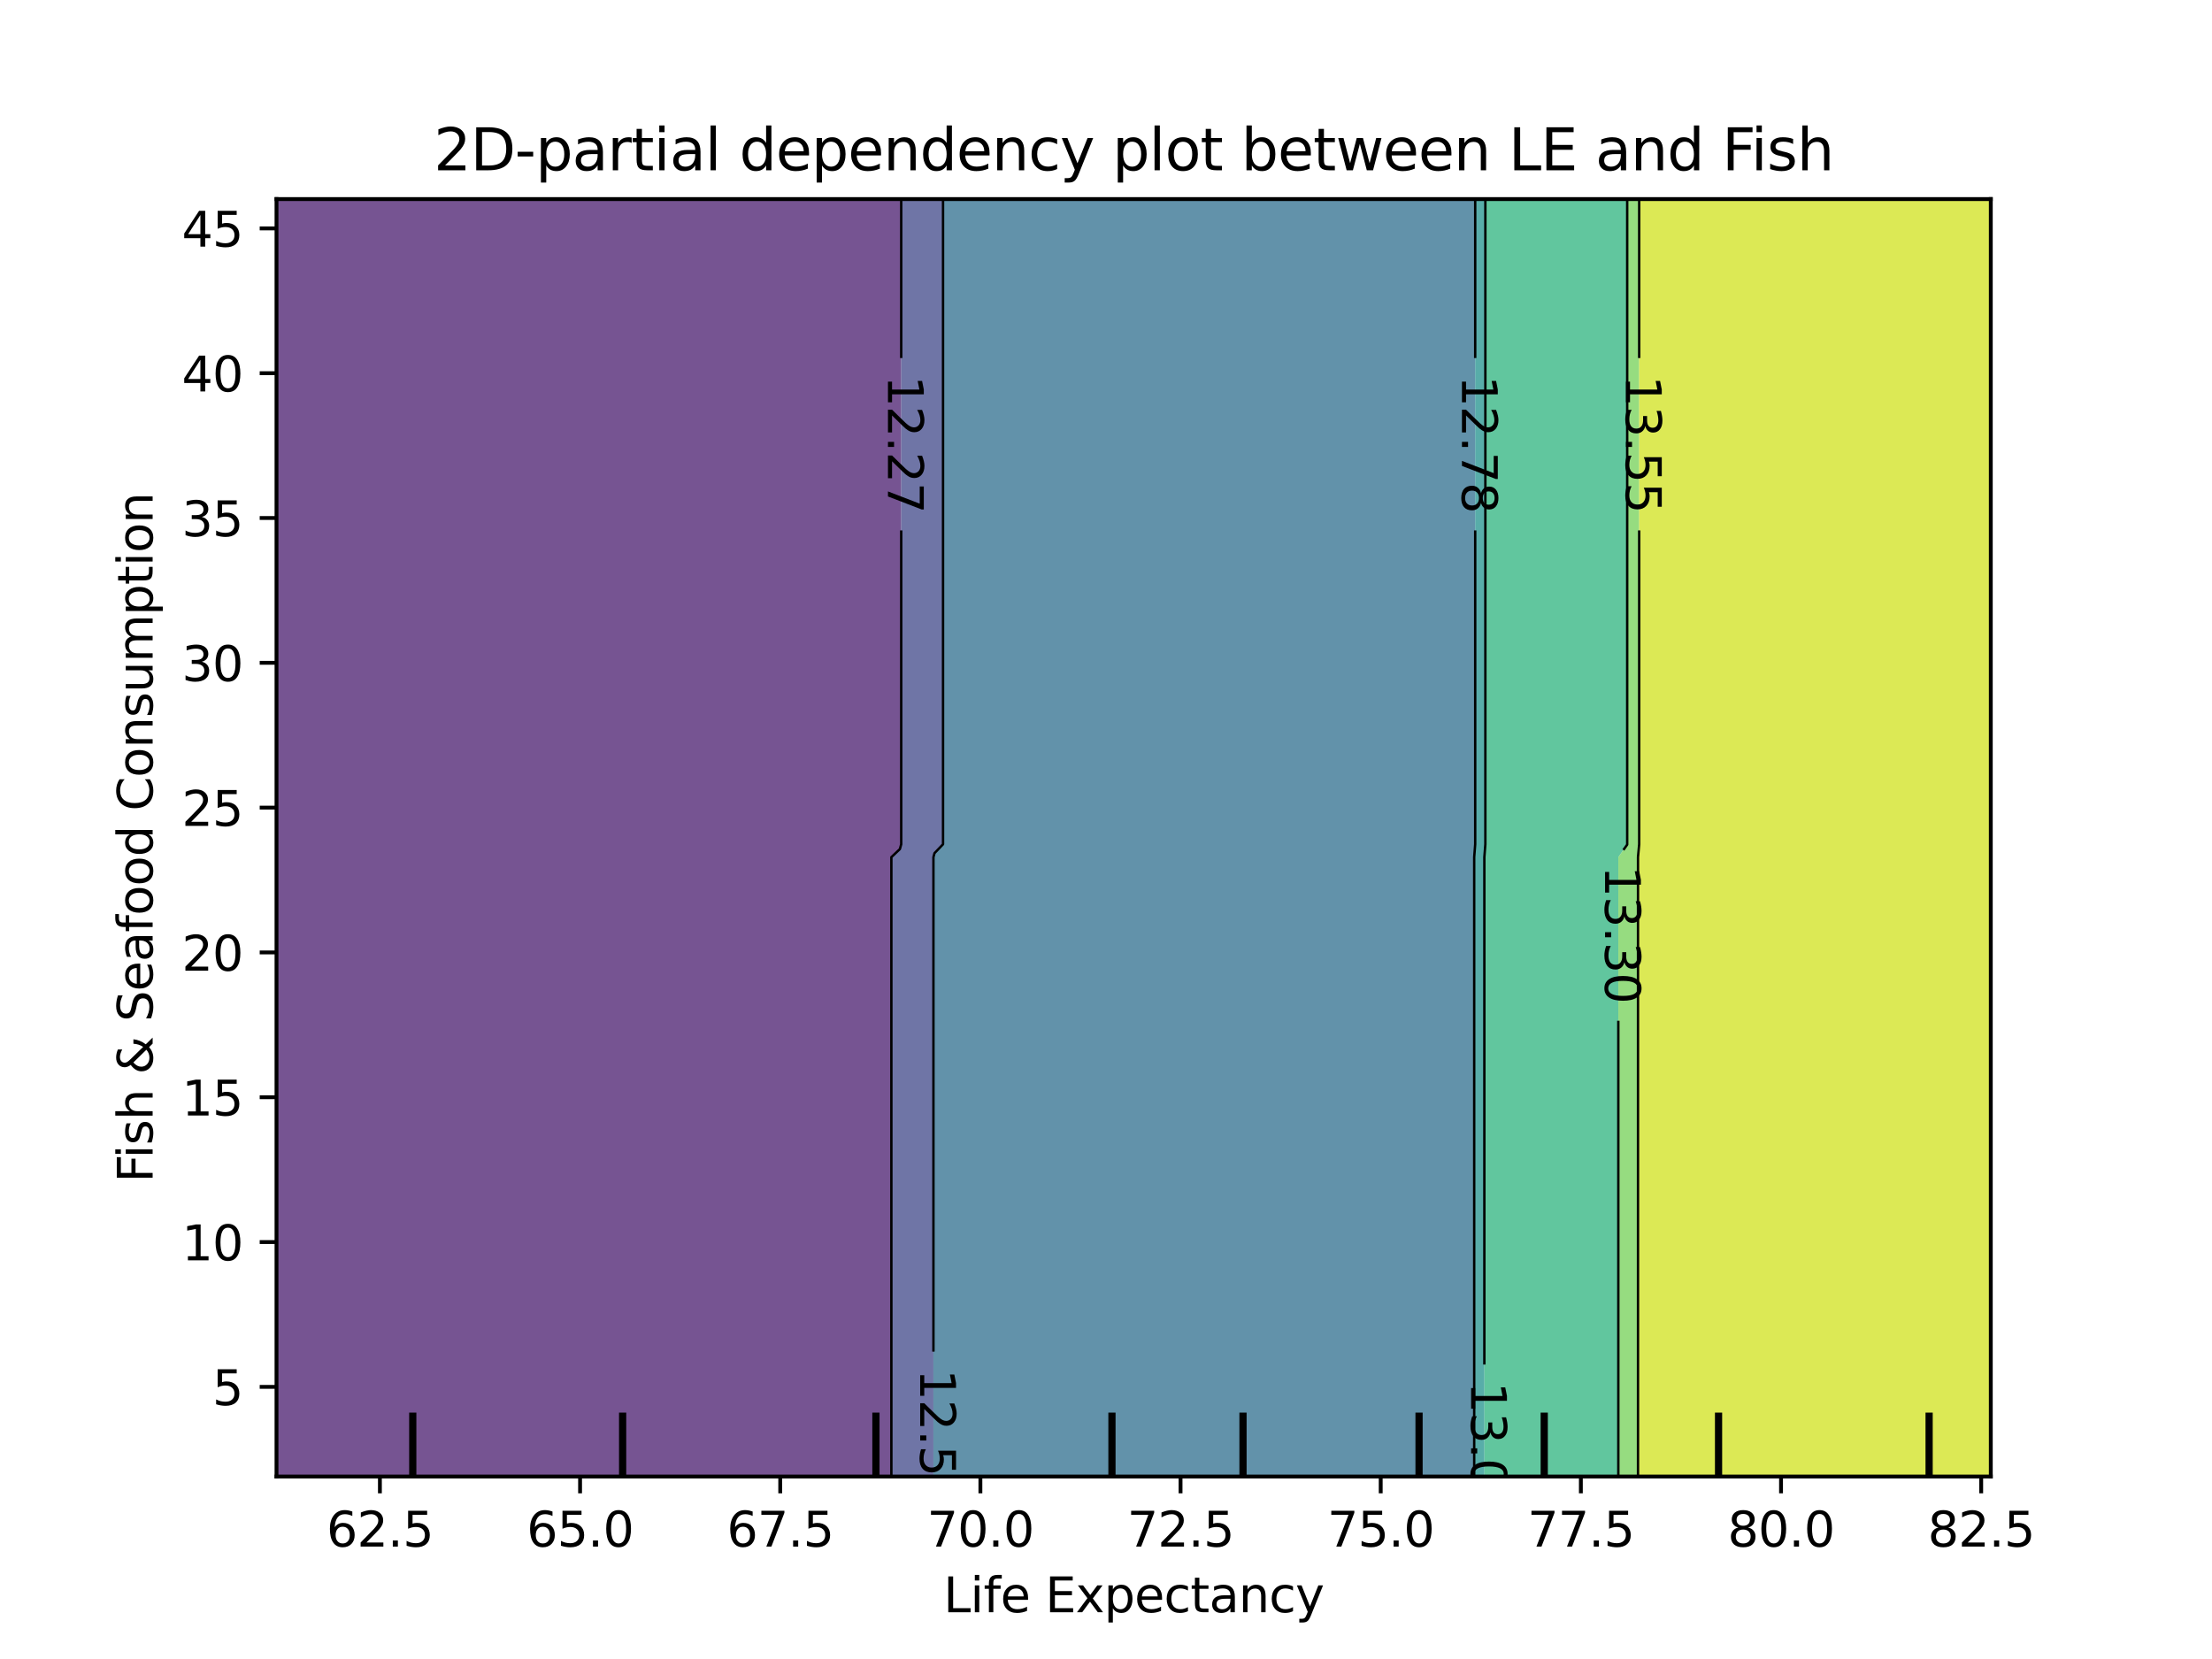 <?xml version="1.0" encoding="utf-8" standalone="no"?>
<!DOCTYPE svg PUBLIC "-//W3C//DTD SVG 1.1//EN"
  "http://www.w3.org/Graphics/SVG/1.1/DTD/svg11.dtd">
<svg xmlns:xlink="http://www.w3.org/1999/xlink" width="460.8pt" height="345.6pt" viewBox="0 0 460.8 345.6" xmlns="http://www.w3.org/2000/svg" version="1.1">
 <defs>
  <style type="text/css">*{stroke-linejoin: round; stroke-linecap: butt}</style>
 </defs>
 <g id="figure_1">
  <g id="patch_1">
   <path d="M 0 345.6 
L 460.8 345.6 
L 460.8 0 
L 0 0 
L 0 345.6 
z
" style="fill: none"/>
  </g>
  <g id="axes_1"/>
  <g id="axes_2">
   <g id="patch_2">
    <path d="M 57.6 307.584 
L 414.72 307.584 
L 414.72 41.472 
L 57.6 41.472 
L 57.6 307.584 
z
" style="fill: none"/>
   </g>
   <g id="PathCollection_1">
    <path d="M 61.207 307.584 
L 64.815 307.584 
L 68.422 307.584 
L 72.029 307.584 
L 75.636 307.584 
L 79.244 307.584 
L 82.851 307.584 
L 86.458 307.584 
L 90.065 307.584 
L 93.673 307.584 
L 97.28 307.584 
L 100.887 307.584 
L 104.495 307.584 
L 108.102 307.584 
L 111.709 307.584 
L 115.316 307.584 
L 118.924 307.584 
L 122.531 307.584 
L 126.138 307.584 
L 129.745 307.584 
L 133.353 307.584 
L 136.96 307.584 
L 140.567 307.584 
L 144.175 307.584 
L 147.782 307.584 
L 151.389 307.584 
L 154.996 307.584 
L 158.604 307.584 
L 162.211 307.584 
L 165.818 307.584 
L 169.425 307.584 
L 173.033 307.584 
L 176.64 307.584 
L 180.247 307.584 
L 183.855 307.584 
L 185.689 307.584 
L 185.689 304.896 
L 185.689 302.208 
L 185.689 299.52 
L 185.689 296.832 
L 185.689 294.144 
L 185.689 291.456 
L 185.689 288.768 
L 185.689 286.08 
L 185.689 283.392 
L 185.689 280.704 
L 185.689 278.016 
L 185.689 275.328 
L 185.689 272.64 
L 185.689 269.952 
L 185.689 267.264 
L 185.689 264.576 
L 185.689 261.888 
L 185.689 259.2 
L 185.689 256.512 
L 185.689 253.824 
L 185.689 251.136 
L 185.689 248.448 
L 185.689 245.76 
L 185.689 243.072 
L 185.689 240.384 
L 185.689 237.696 
L 185.689 235.008 
L 185.689 232.32 
L 185.689 229.632 
L 185.689 226.944 
L 185.689 224.256 
L 185.689 221.568 
L 185.689 218.88 
L 185.689 216.192 
L 185.689 213.504 
L 185.689 210.816 
L 185.689 208.128 
L 185.689 205.44 
L 185.689 202.752 
L 185.689 200.064 
L 185.689 197.376 
L 185.689 194.688 
L 185.689 192 
L 185.689 189.312 
L 185.689 186.624 
L 185.689 183.936 
L 185.689 181.248 
L 185.689 178.56 
L 187.462 176.878 
L 187.739 175.872 
L 187.739 173.184 
L 187.739 170.496 
L 187.739 167.808 
L 187.739 165.12 
L 187.739 162.432 
L 187.739 159.744 
L 187.739 157.056 
L 187.739 154.368 
L 187.739 151.68 
L 187.739 148.992 
L 187.739 146.304 
L 187.739 143.616 
L 187.739 140.928 
L 187.739 138.24 
L 187.739 135.552 
L 187.739 132.864 
L 187.739 130.176 
L 187.739 127.488 
L 187.739 124.8 
L 187.739 122.112 
L 187.739 119.424 
L 187.739 116.736 
L 187.739 114.048 
L 187.739 111.36 
L 187.739 108.672 
L 187.739 105.984 
L 187.739 103.296 
L 187.739 100.608 
L 187.739 97.92 
L 187.739 95.232 
L 187.739 92.544 
L 187.739 89.856 
L 187.739 87.168 
L 187.739 84.48 
L 187.739 81.792 
L 187.739 79.104 
L 187.739 76.416 
L 187.739 73.728 
L 187.739 71.04 
L 187.739 68.352 
L 187.739 65.664 
L 187.739 62.976 
L 187.739 60.288 
L 187.739 57.6 
L 187.739 54.912 
L 187.739 52.224 
L 187.739 49.536 
L 187.739 46.848 
L 187.739 44.16 
L 187.739 41.472 
L 187.462 41.472 
L 183.855 41.472 
L 180.247 41.472 
L 176.64 41.472 
L 173.033 41.472 
L 169.425 41.472 
L 165.818 41.472 
L 162.211 41.472 
L 158.604 41.472 
L 154.996 41.472 
L 151.389 41.472 
L 147.782 41.472 
L 144.175 41.472 
L 140.567 41.472 
L 136.96 41.472 
L 133.353 41.472 
L 129.745 41.472 
L 126.138 41.472 
L 122.531 41.472 
L 118.924 41.472 
L 115.316 41.472 
L 111.709 41.472 
L 108.102 41.472 
L 104.495 41.472 
L 100.887 41.472 
L 97.28 41.472 
L 93.673 41.472 
L 90.065 41.472 
L 86.458 41.472 
L 82.851 41.472 
L 79.244 41.472 
L 75.636 41.472 
L 72.029 41.472 
L 68.422 41.472 
L 64.815 41.472 
L 61.207 41.472 
L 57.6 41.472 
L 57.6 44.16 
L 57.6 46.848 
L 57.6 49.536 
L 57.6 52.224 
L 57.6 54.912 
L 57.6 57.6 
L 57.6 60.288 
L 57.6 62.976 
L 57.6 65.664 
L 57.6 68.352 
L 57.6 71.04 
L 57.6 73.728 
L 57.6 76.416 
L 57.6 79.104 
L 57.6 81.792 
L 57.6 84.48 
L 57.6 87.168 
L 57.6 89.856 
L 57.6 92.544 
L 57.6 95.232 
L 57.6 97.92 
L 57.6 100.608 
L 57.6 103.296 
L 57.6 105.984 
L 57.6 108.672 
L 57.6 111.36 
L 57.6 114.048 
L 57.6 116.736 
L 57.6 119.424 
L 57.6 122.112 
L 57.6 124.8 
L 57.6 127.488 
L 57.6 130.176 
L 57.6 132.864 
L 57.6 135.552 
L 57.6 138.24 
L 57.6 140.928 
L 57.6 143.616 
L 57.6 146.304 
L 57.6 148.992 
L 57.6 151.68 
L 57.6 154.368 
L 57.6 157.056 
L 57.6 159.744 
L 57.6 162.432 
L 57.6 165.12 
L 57.6 167.808 
L 57.6 170.496 
L 57.6 173.184 
L 57.6 175.872 
L 57.6 178.56 
L 57.6 181.248 
L 57.6 183.936 
L 57.6 186.624 
L 57.6 189.312 
L 57.6 192 
L 57.6 194.688 
L 57.6 197.376 
L 57.6 200.064 
L 57.6 202.752 
L 57.6 205.44 
L 57.6 208.128 
L 57.6 210.816 
L 57.6 213.504 
L 57.6 216.192 
L 57.6 218.88 
L 57.6 221.568 
L 57.6 224.256 
L 57.6 226.944 
L 57.6 229.632 
L 57.6 232.32 
L 57.6 235.008 
L 57.6 237.696 
L 57.6 240.384 
L 57.6 243.072 
L 57.6 245.76 
L 57.6 248.448 
L 57.6 251.136 
L 57.6 253.824 
L 57.6 256.512 
L 57.6 259.2 
L 57.6 261.888 
L 57.6 264.576 
L 57.6 267.264 
L 57.6 269.952 
L 57.6 272.64 
L 57.6 275.328 
L 57.6 278.016 
L 57.6 280.704 
L 57.6 283.392 
L 57.6 286.08 
L 57.6 288.768 
L 57.6 291.456 
L 57.6 294.144 
L 57.6 296.832 
L 57.6 299.52 
L 57.6 302.208 
L 57.6 304.896 
L 57.6 307.584 
z
" clip-path="url(#p47e031773f)" style="fill: #481b6d; fill-opacity: 0.75"/>
   </g>
   <g id="PathCollection_2">
    <path d="M 187.462 307.584 
L 191.069 307.584 
L 194.451 307.584 
L 194.451 304.896 
L 194.451 302.208 
L 194.451 299.52 
L 194.451 296.832 
L 194.451 294.144 
L 194.451 291.456 
L 194.451 288.768 
L 194.451 286.08 
L 194.451 283.392 
L 194.451 280.704 
L 194.451 278.016 
L 194.451 275.328 
L 194.451 272.64 
L 194.451 269.952 
L 194.451 267.264 
L 194.451 264.576 
L 194.451 261.888 
L 194.451 259.2 
L 194.451 256.512 
L 194.451 253.824 
L 194.451 251.136 
L 194.451 248.448 
L 194.451 245.76 
L 194.451 243.072 
L 194.451 240.384 
L 194.451 237.696 
L 194.451 235.008 
L 194.451 232.32 
L 194.451 229.632 
L 194.451 226.944 
L 194.451 224.256 
L 194.451 221.568 
L 194.451 218.88 
L 194.451 216.192 
L 194.451 213.504 
L 194.451 210.816 
L 194.451 208.128 
L 194.451 205.44 
L 194.451 202.752 
L 194.451 200.064 
L 194.451 197.376 
L 194.451 194.688 
L 194.451 192 
L 194.451 189.312 
L 194.451 186.624 
L 194.451 183.936 
L 194.451 181.248 
L 194.451 178.56 
L 194.676 177.728 
L 196.453 175.872 
L 196.453 173.184 
L 196.453 170.496 
L 196.453 167.808 
L 196.453 165.12 
L 196.453 162.432 
L 196.453 159.744 
L 196.453 157.056 
L 196.453 154.368 
L 196.453 151.68 
L 196.453 148.992 
L 196.453 146.304 
L 196.453 143.616 
L 196.453 140.928 
L 196.453 138.24 
L 196.453 135.552 
L 196.453 132.864 
L 196.453 130.176 
L 196.453 127.488 
L 196.453 124.8 
L 196.453 122.112 
L 196.453 119.424 
L 196.453 116.736 
L 196.453 114.048 
L 196.453 111.36 
L 196.453 108.672 
L 196.453 105.984 
L 196.453 103.296 
L 196.453 100.608 
L 196.453 97.92 
L 196.453 95.232 
L 196.453 92.544 
L 196.453 89.856 
L 196.453 87.168 
L 196.453 84.48 
L 196.453 81.792 
L 196.453 79.104 
L 196.453 76.416 
L 196.453 73.728 
L 196.453 71.04 
L 196.453 68.352 
L 196.453 65.664 
L 196.453 62.976 
L 196.453 60.288 
L 196.453 57.6 
L 196.453 54.912 
L 196.453 52.224 
L 196.453 49.536 
L 196.453 46.848 
L 196.453 44.16 
L 196.453 41.472 
L 194.676 41.472 
L 191.069 41.472 
L 187.739 41.472 
L 187.739 44.16 
L 187.739 46.848 
L 187.739 49.536 
L 187.739 52.224 
L 187.739 54.912 
L 187.739 57.6 
L 187.739 60.288 
L 187.739 62.976 
L 187.739 65.664 
L 187.739 68.352 
L 187.739 71.04 
L 187.739 73.728 
L 187.739 76.416 
L 187.739 79.104 
L 187.739 81.792 
L 187.739 84.48 
L 187.739 87.168 
L 187.739 89.856 
L 187.739 92.544 
L 187.739 95.232 
L 187.739 97.92 
L 187.739 100.608 
L 187.739 103.296 
L 187.739 105.984 
L 187.739 108.672 
L 187.739 111.36 
L 187.739 114.048 
L 187.739 116.736 
L 187.739 119.424 
L 187.739 122.112 
L 187.739 124.8 
L 187.739 127.488 
L 187.739 130.176 
L 187.739 132.864 
L 187.739 135.552 
L 187.739 138.24 
L 187.739 140.928 
L 187.739 143.616 
L 187.739 146.304 
L 187.739 148.992 
L 187.739 151.68 
L 187.739 154.368 
L 187.739 157.056 
L 187.739 159.744 
L 187.739 162.432 
L 187.739 165.12 
L 187.739 167.808 
L 187.739 170.496 
L 187.739 173.184 
L 187.739 175.872 
L 187.462 176.878 
L 185.689 178.56 
L 185.689 181.248 
L 185.689 183.936 
L 185.689 186.624 
L 185.689 189.312 
L 185.689 192 
L 185.689 194.688 
L 185.689 197.376 
L 185.689 200.064 
L 185.689 202.752 
L 185.689 205.44 
L 185.689 208.128 
L 185.689 210.816 
L 185.689 213.504 
L 185.689 216.192 
L 185.689 218.88 
L 185.689 221.568 
L 185.689 224.256 
L 185.689 226.944 
L 185.689 229.632 
L 185.689 232.32 
L 185.689 235.008 
L 185.689 237.696 
L 185.689 240.384 
L 185.689 243.072 
L 185.689 245.76 
L 185.689 248.448 
L 185.689 251.136 
L 185.689 253.824 
L 185.689 256.512 
L 185.689 259.2 
L 185.689 261.888 
L 185.689 264.576 
L 185.689 267.264 
L 185.689 269.952 
L 185.689 272.64 
L 185.689 275.328 
L 185.689 278.016 
L 185.689 280.704 
L 185.689 283.392 
L 185.689 286.08 
L 185.689 288.768 
L 185.689 291.456 
L 185.689 294.144 
L 185.689 296.832 
L 185.689 299.52 
L 185.689 302.208 
L 185.689 304.896 
L 185.689 307.584 
z
" clip-path="url(#p47e031773f)" style="fill: #3f4788; fill-opacity: 0.75"/>
   </g>
   <g id="PathCollection_3">
    <path d="M 194.676 307.584 
L 198.284 307.584 
L 201.891 307.584 
L 205.498 307.584 
L 209.105 307.584 
L 212.713 307.584 
L 216.32 307.584 
L 219.927 307.584 
L 223.535 307.584 
L 227.142 307.584 
L 230.749 307.584 
L 234.356 307.584 
L 237.964 307.584 
L 241.571 307.584 
L 245.178 307.584 
L 248.785 307.584 
L 252.393 307.584 
L 256 307.584 
L 259.607 307.584 
L 263.215 307.584 
L 266.822 307.584 
L 270.429 307.584 
L 274.036 307.584 
L 277.644 307.584 
L 281.251 307.584 
L 284.858 307.584 
L 288.465 307.584 
L 292.073 307.584 
L 295.68 307.584 
L 299.287 307.584 
L 302.895 307.584 
L 306.502 307.584 
L 307.103 307.584 
L 307.103 304.896 
L 307.103 302.208 
L 307.103 299.52 
L 307.103 296.832 
L 307.103 294.144 
L 307.103 291.456 
L 307.103 288.768 
L 307.103 286.08 
L 307.103 283.392 
L 307.103 280.704 
L 307.103 278.016 
L 307.103 275.328 
L 307.103 272.64 
L 307.103 269.952 
L 307.103 267.264 
L 307.103 264.576 
L 307.103 261.888 
L 307.103 259.2 
L 307.103 256.512 
L 307.103 253.824 
L 307.103 251.136 
L 307.103 248.448 
L 307.103 245.76 
L 307.103 243.072 
L 307.103 240.384 
L 307.103 237.696 
L 307.103 235.008 
L 307.103 232.32 
L 307.103 229.632 
L 307.103 226.944 
L 307.103 224.256 
L 307.103 221.568 
L 307.103 218.88 
L 307.103 216.192 
L 307.103 213.504 
L 307.103 210.816 
L 307.103 208.128 
L 307.103 205.44 
L 307.103 202.752 
L 307.103 200.064 
L 307.103 197.376 
L 307.103 194.688 
L 307.103 192 
L 307.103 189.312 
L 307.103 186.624 
L 307.103 183.936 
L 307.103 181.248 
L 307.103 178.56 
L 307.312 175.872 
L 307.312 173.184 
L 307.312 170.496 
L 307.312 167.808 
L 307.312 165.12 
L 307.312 162.432 
L 307.312 159.744 
L 307.312 157.056 
L 307.312 154.368 
L 307.312 151.68 
L 307.312 148.992 
L 307.312 146.304 
L 307.312 143.616 
L 307.312 140.928 
L 307.312 138.24 
L 307.312 135.552 
L 307.312 132.864 
L 307.312 130.176 
L 307.312 127.488 
L 307.312 124.8 
L 307.312 122.112 
L 307.312 119.424 
L 307.312 116.736 
L 307.312 114.048 
L 307.312 111.36 
L 307.312 108.672 
L 307.312 105.984 
L 307.312 103.296 
L 307.312 100.608 
L 307.312 97.92 
L 307.312 95.232 
L 307.312 92.544 
L 307.312 89.856 
L 307.312 87.168 
L 307.312 84.48 
L 307.312 81.792 
L 307.312 79.104 
L 307.312 76.416 
L 307.312 73.728 
L 307.312 71.04 
L 307.312 68.352 
L 307.312 65.664 
L 307.312 62.976 
L 307.312 60.288 
L 307.312 57.6 
L 307.312 54.912 
L 307.312 52.224 
L 307.312 49.536 
L 307.312 46.848 
L 307.312 44.16 
L 307.312 41.472 
L 306.502 41.472 
L 302.895 41.472 
L 299.287 41.472 
L 295.68 41.472 
L 292.073 41.472 
L 288.465 41.472 
L 284.858 41.472 
L 281.251 41.472 
L 277.644 41.472 
L 274.036 41.472 
L 270.429 41.472 
L 266.822 41.472 
L 263.215 41.472 
L 259.607 41.472 
L 256 41.472 
L 252.393 41.472 
L 248.785 41.472 
L 245.178 41.472 
L 241.571 41.472 
L 237.964 41.472 
L 234.356 41.472 
L 230.749 41.472 
L 227.142 41.472 
L 223.535 41.472 
L 219.927 41.472 
L 216.32 41.472 
L 212.713 41.472 
L 209.105 41.472 
L 205.498 41.472 
L 201.891 41.472 
L 198.284 41.472 
L 196.453 41.472 
L 196.453 44.16 
L 196.453 46.848 
L 196.453 49.536 
L 196.453 52.224 
L 196.453 54.912 
L 196.453 57.6 
L 196.453 60.288 
L 196.453 62.976 
L 196.453 65.664 
L 196.453 68.352 
L 196.453 71.04 
L 196.453 73.728 
L 196.453 76.416 
L 196.453 79.104 
L 196.453 81.792 
L 196.453 84.48 
L 196.453 87.168 
L 196.453 89.856 
L 196.453 92.544 
L 196.453 95.232 
L 196.453 97.92 
L 196.453 100.608 
L 196.453 103.296 
L 196.453 105.984 
L 196.453 108.672 
L 196.453 111.36 
L 196.453 114.048 
L 196.453 116.736 
L 196.453 119.424 
L 196.453 122.112 
L 196.453 124.8 
L 196.453 127.488 
L 196.453 130.176 
L 196.453 132.864 
L 196.453 135.552 
L 196.453 138.24 
L 196.453 140.928 
L 196.453 143.616 
L 196.453 146.304 
L 196.453 148.992 
L 196.453 151.68 
L 196.453 154.368 
L 196.453 157.056 
L 196.453 159.744 
L 196.453 162.432 
L 196.453 165.12 
L 196.453 167.808 
L 196.453 170.496 
L 196.453 173.184 
L 196.453 175.872 
L 194.676 177.728 
L 194.451 178.56 
L 194.451 181.248 
L 194.451 183.936 
L 194.451 186.624 
L 194.451 189.312 
L 194.451 192 
L 194.451 194.688 
L 194.451 197.376 
L 194.451 200.064 
L 194.451 202.752 
L 194.451 205.44 
L 194.451 208.128 
L 194.451 210.816 
L 194.451 213.504 
L 194.451 216.192 
L 194.451 218.88 
L 194.451 221.568 
L 194.451 224.256 
L 194.451 226.944 
L 194.451 229.632 
L 194.451 232.32 
L 194.451 235.008 
L 194.451 237.696 
L 194.451 240.384 
L 194.451 243.072 
L 194.451 245.76 
L 194.451 248.448 
L 194.451 251.136 
L 194.451 253.824 
L 194.451 256.512 
L 194.451 259.2 
L 194.451 261.888 
L 194.451 264.576 
L 194.451 267.264 
L 194.451 269.952 
L 194.451 272.64 
L 194.451 275.328 
L 194.451 278.016 
L 194.451 280.704 
L 194.451 283.392 
L 194.451 286.08 
L 194.451 288.768 
L 194.451 291.456 
L 194.451 294.144 
L 194.451 296.832 
L 194.451 299.52 
L 194.451 302.208 
L 194.451 304.896 
L 194.451 307.584 
z
" clip-path="url(#p47e031773f)" style="fill: #2e6e8e; fill-opacity: 0.75"/>
   </g>
   <g id="PathCollection_4">
    <path d="M 309.22 304.896 
L 309.22 302.208 
L 309.22 299.52 
L 309.22 296.832 
L 309.22 294.144 
L 309.22 291.456 
L 309.22 288.768 
L 309.22 286.08 
L 309.22 283.392 
L 309.22 280.704 
L 309.22 278.016 
L 309.22 275.328 
L 309.22 272.64 
L 309.22 269.952 
L 309.22 267.264 
L 309.22 264.576 
L 309.22 261.888 
L 309.22 259.2 
L 309.22 256.512 
L 309.22 253.824 
L 309.22 251.136 
L 309.22 248.448 
L 309.22 245.76 
L 309.22 243.072 
L 309.22 240.384 
L 309.22 237.696 
L 309.22 235.008 
L 309.22 232.32 
L 309.22 229.632 
L 309.22 226.944 
L 309.22 224.256 
L 309.22 221.568 
L 309.22 218.88 
L 309.22 216.192 
L 309.22 213.504 
L 309.22 210.816 
L 309.22 208.128 
L 309.22 205.44 
L 309.22 202.752 
L 309.22 200.064 
L 309.22 197.376 
L 309.22 194.688 
L 309.22 192 
L 309.22 189.312 
L 309.22 186.624 
L 309.22 183.936 
L 309.22 181.248 
L 309.22 178.56 
L 309.429 175.872 
L 309.429 173.184 
L 309.429 170.496 
L 309.429 167.808 
L 309.429 165.12 
L 309.429 162.432 
L 309.429 159.744 
L 309.429 157.056 
L 309.429 154.368 
L 309.429 151.68 
L 309.429 148.992 
L 309.429 146.304 
L 309.429 143.616 
L 309.429 140.928 
L 309.429 138.24 
L 309.429 135.552 
L 309.429 132.864 
L 309.429 130.176 
L 309.429 127.488 
L 309.429 124.8 
L 309.429 122.112 
L 309.429 119.424 
L 309.429 116.736 
L 309.429 114.048 
L 309.429 111.36 
L 309.429 108.672 
L 309.429 105.984 
L 309.429 103.296 
L 309.429 100.608 
L 309.429 97.92 
L 309.429 95.232 
L 309.429 92.544 
L 309.429 89.856 
L 309.429 87.168 
L 309.429 84.48 
L 309.429 81.792 
L 309.429 79.104 
L 309.429 76.416 
L 309.429 73.728 
L 309.429 71.04 
L 309.429 68.352 
L 309.429 65.664 
L 309.429 62.976 
L 309.429 60.288 
L 309.429 57.6 
L 309.429 54.912 
L 309.429 52.224 
L 309.429 49.536 
L 309.429 46.848 
L 309.429 44.16 
L 309.429 41.472 
L 307.312 41.472 
L 307.312 44.16 
L 307.312 46.848 
L 307.312 49.536 
L 307.312 52.224 
L 307.312 54.912 
L 307.312 57.6 
L 307.312 60.288 
L 307.312 62.976 
L 307.312 65.664 
L 307.312 68.352 
L 307.312 71.04 
L 307.312 73.728 
L 307.312 76.416 
L 307.312 79.104 
L 307.312 81.792 
L 307.312 84.48 
L 307.312 87.168 
L 307.312 89.856 
L 307.312 92.544 
L 307.312 95.232 
L 307.312 97.92 
L 307.312 100.608 
L 307.312 103.296 
L 307.312 105.984 
L 307.312 108.672 
L 307.312 111.36 
L 307.312 114.048 
L 307.312 116.736 
L 307.312 119.424 
L 307.312 122.112 
L 307.312 124.8 
L 307.312 127.488 
L 307.312 130.176 
L 307.312 132.864 
L 307.312 135.552 
L 307.312 138.24 
L 307.312 140.928 
L 307.312 143.616 
L 307.312 146.304 
L 307.312 148.992 
L 307.312 151.68 
L 307.312 154.368 
L 307.312 157.056 
L 307.312 159.744 
L 307.312 162.432 
L 307.312 165.12 
L 307.312 167.808 
L 307.312 170.496 
L 307.312 173.184 
L 307.312 175.872 
L 307.103 178.56 
L 307.103 181.248 
L 307.103 183.936 
L 307.103 186.624 
L 307.103 189.312 
L 307.103 192 
L 307.103 194.688 
L 307.103 197.376 
L 307.103 200.064 
L 307.103 202.752 
L 307.103 205.44 
L 307.103 208.128 
L 307.103 210.816 
L 307.103 213.504 
L 307.103 216.192 
L 307.103 218.88 
L 307.103 221.568 
L 307.103 224.256 
L 307.103 226.944 
L 307.103 229.632 
L 307.103 232.32 
L 307.103 235.008 
L 307.103 237.696 
L 307.103 240.384 
L 307.103 243.072 
L 307.103 245.76 
L 307.103 248.448 
L 307.103 251.136 
L 307.103 253.824 
L 307.103 256.512 
L 307.103 259.2 
L 307.103 261.888 
L 307.103 264.576 
L 307.103 267.264 
L 307.103 269.952 
L 307.103 272.64 
L 307.103 275.328 
L 307.103 278.016 
L 307.103 280.704 
L 307.103 283.392 
L 307.103 286.08 
L 307.103 288.768 
L 307.103 291.456 
L 307.103 294.144 
L 307.103 296.832 
L 307.103 299.52 
L 307.103 302.208 
L 307.103 304.896 
L 307.103 307.584 
L 309.22 307.584 
z
" clip-path="url(#p47e031773f)" style="fill: #21918c; fill-opacity: 0.75"/>
   </g>
   <g id="PathCollection_5">
    <path d="M 310.109 307.584 
L 313.716 307.584 
L 317.324 307.584 
L 320.931 307.584 
L 324.538 307.584 
L 328.145 307.584 
L 331.753 307.584 
L 335.36 307.584 
L 337.126 307.584 
L 337.126 304.896 
L 337.126 302.208 
L 337.126 299.52 
L 337.126 296.832 
L 337.126 294.144 
L 337.126 291.456 
L 337.126 288.768 
L 337.126 286.08 
L 337.126 283.392 
L 337.126 280.704 
L 337.126 278.016 
L 337.126 275.328 
L 337.126 272.64 
L 337.126 269.952 
L 337.126 267.264 
L 337.126 264.576 
L 337.126 261.888 
L 337.126 259.2 
L 337.126 256.512 
L 337.126 253.824 
L 337.126 251.136 
L 337.126 248.448 
L 337.126 245.76 
L 337.126 243.072 
L 337.126 240.384 
L 337.126 237.696 
L 337.126 235.008 
L 337.126 232.32 
L 337.126 229.632 
L 337.126 226.944 
L 337.126 224.256 
L 337.126 221.568 
L 337.126 218.88 
L 337.126 216.192 
L 337.126 213.504 
L 337.126 210.816 
L 337.126 208.128 
L 337.126 205.44 
L 337.126 202.752 
L 337.126 200.064 
L 337.126 197.376 
L 337.126 194.688 
L 337.126 192 
L 337.126 189.312 
L 337.126 186.624 
L 337.126 183.936 
L 337.126 181.248 
L 337.126 178.56 
L 338.967 175.957 
L 338.975 175.872 
L 338.975 173.184 
L 338.975 170.496 
L 338.975 167.808 
L 338.975 165.12 
L 338.975 162.432 
L 338.975 159.744 
L 338.975 157.056 
L 338.975 154.368 
L 338.975 151.68 
L 338.975 148.992 
L 338.975 146.304 
L 338.975 143.616 
L 338.975 140.928 
L 338.975 138.24 
L 338.975 135.552 
L 338.975 132.864 
L 338.975 130.176 
L 338.975 127.488 
L 338.975 124.8 
L 338.975 122.112 
L 338.975 119.424 
L 338.975 116.736 
L 338.975 114.048 
L 338.975 111.36 
L 338.975 108.672 
L 338.975 105.984 
L 338.975 103.296 
L 338.975 100.608 
L 338.975 97.92 
L 338.975 95.232 
L 338.975 92.544 
L 338.975 89.856 
L 338.975 87.168 
L 338.975 84.48 
L 338.975 81.792 
L 338.975 79.104 
L 338.975 76.416 
L 338.975 73.728 
L 338.975 71.04 
L 338.975 68.352 
L 338.975 65.664 
L 338.975 62.976 
L 338.975 60.288 
L 338.975 57.6 
L 338.975 54.912 
L 338.975 52.224 
L 338.975 49.536 
L 338.975 46.848 
L 338.975 44.16 
L 338.975 41.472 
L 338.967 41.472 
L 335.36 41.472 
L 331.753 41.472 
L 328.145 41.472 
L 324.538 41.472 
L 320.931 41.472 
L 317.324 41.472 
L 313.716 41.472 
L 310.109 41.472 
L 309.429 41.472 
L 309.429 44.16 
L 309.429 46.848 
L 309.429 49.536 
L 309.429 52.224 
L 309.429 54.912 
L 309.429 57.6 
L 309.429 60.288 
L 309.429 62.976 
L 309.429 65.664 
L 309.429 68.352 
L 309.429 71.04 
L 309.429 73.728 
L 309.429 76.416 
L 309.429 79.104 
L 309.429 81.792 
L 309.429 84.48 
L 309.429 87.168 
L 309.429 89.856 
L 309.429 92.544 
L 309.429 95.232 
L 309.429 97.92 
L 309.429 100.608 
L 309.429 103.296 
L 309.429 105.984 
L 309.429 108.672 
L 309.429 111.36 
L 309.429 114.048 
L 309.429 116.736 
L 309.429 119.424 
L 309.429 122.112 
L 309.429 124.8 
L 309.429 127.488 
L 309.429 130.176 
L 309.429 132.864 
L 309.429 135.552 
L 309.429 138.24 
L 309.429 140.928 
L 309.429 143.616 
L 309.429 146.304 
L 309.429 148.992 
L 309.429 151.68 
L 309.429 154.368 
L 309.429 157.056 
L 309.429 159.744 
L 309.429 162.432 
L 309.429 165.12 
L 309.429 167.808 
L 309.429 170.496 
L 309.429 173.184 
L 309.429 175.872 
L 309.22 178.56 
L 309.22 181.248 
L 309.22 183.936 
L 309.22 186.624 
L 309.22 189.312 
L 309.22 192 
L 309.22 194.688 
L 309.22 197.376 
L 309.22 200.064 
L 309.22 202.752 
L 309.22 205.44 
L 309.22 208.128 
L 309.22 210.816 
L 309.22 213.504 
L 309.22 216.192 
L 309.22 218.88 
L 309.22 221.568 
L 309.22 224.256 
L 309.22 226.944 
L 309.22 229.632 
L 309.22 232.32 
L 309.22 235.008 
L 309.22 237.696 
L 309.22 240.384 
L 309.22 243.072 
L 309.22 245.76 
L 309.22 248.448 
L 309.22 251.136 
L 309.22 253.824 
L 309.22 256.512 
L 309.22 259.2 
L 309.22 261.888 
L 309.22 264.576 
L 309.22 267.264 
L 309.22 269.952 
L 309.22 272.64 
L 309.22 275.328 
L 309.22 278.016 
L 309.22 280.704 
L 309.22 283.392 
L 309.22 286.08 
L 309.22 288.768 
L 309.22 291.456 
L 309.22 294.144 
L 309.22 296.832 
L 309.22 299.52 
L 309.22 302.208 
L 309.22 304.896 
L 309.22 307.584 
z
" clip-path="url(#p47e031773f)" style="fill: #2db27d; fill-opacity: 0.75"/>
   </g>
   <g id="PathCollection_6">
    <path d="M 338.967 307.584 
L 341.226 307.584 
L 341.226 304.896 
L 341.226 302.208 
L 341.226 299.52 
L 341.226 296.832 
L 341.226 294.144 
L 341.226 291.456 
L 341.226 288.768 
L 341.226 286.08 
L 341.226 283.392 
L 341.226 280.704 
L 341.226 278.016 
L 341.226 275.328 
L 341.226 272.64 
L 341.226 269.952 
L 341.226 267.264 
L 341.226 264.576 
L 341.226 261.888 
L 341.226 259.2 
L 341.226 256.512 
L 341.226 253.824 
L 341.226 251.136 
L 341.226 248.448 
L 341.226 245.76 
L 341.226 243.072 
L 341.226 240.384 
L 341.226 237.696 
L 341.226 235.008 
L 341.226 232.32 
L 341.226 229.632 
L 341.226 226.944 
L 341.226 224.256 
L 341.226 221.568 
L 341.226 218.88 
L 341.226 216.192 
L 341.226 213.504 
L 341.226 210.816 
L 341.226 208.128 
L 341.226 205.44 
L 341.226 202.752 
L 341.226 200.064 
L 341.226 197.376 
L 341.226 194.688 
L 341.226 192 
L 341.226 189.312 
L 341.226 186.624 
L 341.226 183.936 
L 341.226 181.248 
L 341.226 178.56 
L 341.472 175.872 
L 341.472 173.184 
L 341.472 170.496 
L 341.472 167.808 
L 341.472 165.12 
L 341.472 162.432 
L 341.472 159.744 
L 341.472 157.056 
L 341.472 154.368 
L 341.472 151.68 
L 341.472 148.992 
L 341.472 146.304 
L 341.472 143.616 
L 341.472 140.928 
L 341.472 138.24 
L 341.472 135.552 
L 341.472 132.864 
L 341.472 130.176 
L 341.472 127.488 
L 341.472 124.8 
L 341.472 122.112 
L 341.472 119.424 
L 341.472 116.736 
L 341.472 114.048 
L 341.472 111.36 
L 341.472 108.672 
L 341.472 105.984 
L 341.472 103.296 
L 341.472 100.608 
L 341.472 97.92 
L 341.472 95.232 
L 341.472 92.544 
L 341.472 89.856 
L 341.472 87.168 
L 341.472 84.48 
L 341.472 81.792 
L 341.472 79.104 
L 341.472 76.416 
L 341.472 73.728 
L 341.472 71.04 
L 341.472 68.352 
L 341.472 65.664 
L 341.472 62.976 
L 341.472 60.288 
L 341.472 57.6 
L 341.472 54.912 
L 341.472 52.224 
L 341.472 49.536 
L 341.472 46.848 
L 341.472 44.16 
L 341.472 41.472 
L 338.975 41.472 
L 338.975 44.16 
L 338.975 46.848 
L 338.975 49.536 
L 338.975 52.224 
L 338.975 54.912 
L 338.975 57.6 
L 338.975 60.288 
L 338.975 62.976 
L 338.975 65.664 
L 338.975 68.352 
L 338.975 71.04 
L 338.975 73.728 
L 338.975 76.416 
L 338.975 79.104 
L 338.975 81.792 
L 338.975 84.48 
L 338.975 87.168 
L 338.975 89.856 
L 338.975 92.544 
L 338.975 95.232 
L 338.975 97.92 
L 338.975 100.608 
L 338.975 103.296 
L 338.975 105.984 
L 338.975 108.672 
L 338.975 111.36 
L 338.975 114.048 
L 338.975 116.736 
L 338.975 119.424 
L 338.975 122.112 
L 338.975 124.8 
L 338.975 127.488 
L 338.975 130.176 
L 338.975 132.864 
L 338.975 135.552 
L 338.975 138.24 
L 338.975 140.928 
L 338.975 143.616 
L 338.975 146.304 
L 338.975 148.992 
L 338.975 151.68 
L 338.975 154.368 
L 338.975 157.056 
L 338.975 159.744 
L 338.975 162.432 
L 338.975 165.12 
L 338.975 167.808 
L 338.975 170.496 
L 338.975 173.184 
L 338.975 175.872 
L 338.967 175.957 
L 337.126 178.56 
L 337.126 181.248 
L 337.126 183.936 
L 337.126 186.624 
L 337.126 189.312 
L 337.126 192 
L 337.126 194.688 
L 337.126 197.376 
L 337.126 200.064 
L 337.126 202.752 
L 337.126 205.44 
L 337.126 208.128 
L 337.126 210.816 
L 337.126 213.504 
L 337.126 216.192 
L 337.126 218.88 
L 337.126 221.568 
L 337.126 224.256 
L 337.126 226.944 
L 337.126 229.632 
L 337.126 232.32 
L 337.126 235.008 
L 337.126 237.696 
L 337.126 240.384 
L 337.126 243.072 
L 337.126 245.76 
L 337.126 248.448 
L 337.126 251.136 
L 337.126 253.824 
L 337.126 256.512 
L 337.126 259.2 
L 337.126 261.888 
L 337.126 264.576 
L 337.126 267.264 
L 337.126 269.952 
L 337.126 272.64 
L 337.126 275.328 
L 337.126 278.016 
L 337.126 280.704 
L 337.126 283.392 
L 337.126 286.08 
L 337.126 288.768 
L 337.126 291.456 
L 337.126 294.144 
L 337.126 296.832 
L 337.126 299.52 
L 337.126 302.208 
L 337.126 304.896 
L 337.126 307.584 
z
" clip-path="url(#p47e031773f)" style="fill: #73d056; fill-opacity: 0.75"/>
   </g>
   <g id="PathCollection_7">
    <path d="M 342.575 307.584 
L 346.182 307.584 
L 349.789 307.584 
L 353.396 307.584 
L 357.004 307.584 
L 360.611 307.584 
L 364.218 307.584 
L 367.825 307.584 
L 371.433 307.584 
L 375.04 307.584 
L 378.647 307.584 
L 382.255 307.584 
L 385.862 307.584 
L 389.469 307.584 
L 393.076 307.584 
L 396.684 307.584 
L 400.291 307.584 
L 403.898 307.584 
L 407.505 307.584 
L 411.113 307.584 
L 414.72 307.584 
L 414.72 304.896 
L 414.72 302.208 
L 414.72 299.52 
L 414.72 296.832 
L 414.72 294.144 
L 414.72 291.456 
L 414.72 288.768 
L 414.72 286.08 
L 414.72 283.392 
L 414.72 280.704 
L 414.72 278.016 
L 414.72 275.328 
L 414.72 272.64 
L 414.72 269.952 
L 414.72 267.264 
L 414.72 264.576 
L 414.72 261.888 
L 414.72 259.2 
L 414.72 256.512 
L 414.72 253.824 
L 414.72 251.136 
L 414.72 248.448 
L 414.72 245.76 
L 414.72 243.072 
L 414.72 240.384 
L 414.72 237.696 
L 414.72 235.008 
L 414.72 232.32 
L 414.72 229.632 
L 414.72 226.944 
L 414.72 224.256 
L 414.72 221.568 
L 414.72 218.88 
L 414.72 216.192 
L 414.72 213.504 
L 414.72 210.816 
L 414.72 208.128 
L 414.72 205.44 
L 414.72 202.752 
L 414.72 200.064 
L 414.72 197.376 
L 414.72 194.688 
L 414.72 192 
L 414.72 189.312 
L 414.72 186.624 
L 414.72 183.936 
L 414.72 181.248 
L 414.72 178.56 
L 414.72 175.872 
L 414.72 173.184 
L 414.72 170.496 
L 414.72 167.808 
L 414.72 165.12 
L 414.72 162.432 
L 414.72 159.744 
L 414.72 157.056 
L 414.72 154.368 
L 414.72 151.68 
L 414.72 148.992 
L 414.72 146.304 
L 414.72 143.616 
L 414.72 140.928 
L 414.72 138.24 
L 414.72 135.552 
L 414.72 132.864 
L 414.72 130.176 
L 414.72 127.488 
L 414.72 124.8 
L 414.72 122.112 
L 414.72 119.424 
L 414.72 116.736 
L 414.72 114.048 
L 414.72 111.36 
L 414.72 108.672 
L 414.72 105.984 
L 414.72 103.296 
L 414.72 100.608 
L 414.72 97.92 
L 414.72 95.232 
L 414.72 92.544 
L 414.72 89.856 
L 414.72 87.168 
L 414.72 84.48 
L 414.72 81.792 
L 414.72 79.104 
L 414.72 76.416 
L 414.72 73.728 
L 414.72 71.04 
L 414.72 68.352 
L 414.72 65.664 
L 414.72 62.976 
L 414.72 60.288 
L 414.72 57.6 
L 414.72 54.912 
L 414.72 52.224 
L 414.72 49.536 
L 414.72 46.848 
L 414.72 44.16 
L 414.72 41.472 
L 411.113 41.472 
L 407.505 41.472 
L 403.898 41.472 
L 400.291 41.472 
L 396.684 41.472 
L 393.076 41.472 
L 389.469 41.472 
L 385.862 41.472 
L 382.255 41.472 
L 378.647 41.472 
L 375.04 41.472 
L 371.433 41.472 
L 367.825 41.472 
L 364.218 41.472 
L 360.611 41.472 
L 357.004 41.472 
L 353.396 41.472 
L 349.789 41.472 
L 346.182 41.472 
L 342.575 41.472 
L 341.472 41.472 
L 341.472 44.16 
L 341.472 46.848 
L 341.472 49.536 
L 341.472 52.224 
L 341.472 54.912 
L 341.472 57.6 
L 341.472 60.288 
L 341.472 62.976 
L 341.472 65.664 
L 341.472 68.352 
L 341.472 71.04 
L 341.472 73.728 
L 341.472 76.416 
L 341.472 79.104 
L 341.472 81.792 
L 341.472 84.48 
L 341.472 87.168 
L 341.472 89.856 
L 341.472 92.544 
L 341.472 95.232 
L 341.472 97.92 
L 341.472 100.608 
L 341.472 103.296 
L 341.472 105.984 
L 341.472 108.672 
L 341.472 111.36 
L 341.472 114.048 
L 341.472 116.736 
L 341.472 119.424 
L 341.472 122.112 
L 341.472 124.8 
L 341.472 127.488 
L 341.472 130.176 
L 341.472 132.864 
L 341.472 135.552 
L 341.472 138.24 
L 341.472 140.928 
L 341.472 143.616 
L 341.472 146.304 
L 341.472 148.992 
L 341.472 151.68 
L 341.472 154.368 
L 341.472 157.056 
L 341.472 159.744 
L 341.472 162.432 
L 341.472 165.12 
L 341.472 167.808 
L 341.472 170.496 
L 341.472 173.184 
L 341.472 175.872 
L 341.226 178.56 
L 341.226 181.248 
L 341.226 183.936 
L 341.226 186.624 
L 341.226 189.312 
L 341.226 192 
L 341.226 194.688 
L 341.226 197.376 
L 341.226 200.064 
L 341.226 202.752 
L 341.226 205.44 
L 341.226 208.128 
L 341.226 210.816 
L 341.226 213.504 
L 341.226 216.192 
L 341.226 218.88 
L 341.226 221.568 
L 341.226 224.256 
L 341.226 226.944 
L 341.226 229.632 
L 341.226 232.32 
L 341.226 235.008 
L 341.226 237.696 
L 341.226 240.384 
L 341.226 243.072 
L 341.226 245.76 
L 341.226 248.448 
L 341.226 251.136 
L 341.226 253.824 
L 341.226 256.512 
L 341.226 259.2 
L 341.226 261.888 
L 341.226 264.576 
L 341.226 267.264 
L 341.226 269.952 
L 341.226 272.64 
L 341.226 275.328 
L 341.226 278.016 
L 341.226 280.704 
L 341.226 283.392 
L 341.226 286.08 
L 341.226 288.768 
L 341.226 291.456 
L 341.226 294.144 
L 341.226 296.832 
L 341.226 299.52 
L 341.226 302.208 
L 341.226 304.896 
L 341.226 307.584 
z
" clip-path="url(#p47e031773f)" style="fill: #d0e11c; fill-opacity: 0.75"/>
   </g>
   <g id="matplotlib.axis_1">
    <g id="xtick_1">
     <g id="line2d_1">
      <defs>
       <path id="m4c0cfb2715" d="M 0 0 
L 0 3.5 
" style="stroke: #000000; stroke-width: 0.8"/>
      </defs>
      <g>
       <use xlink:href="#m4c0cfb2715" x="79.142" y="307.584" style="stroke: #000000; stroke-width: 0.8"/>
      </g>
     </g>
     <g id="text_1">
      <!-- 62.5 -->
      <g transform="translate(68.01 322.182) scale(0.1 -0.1)">
       <defs>
        <path id="DejaVuSans-36" d="M 2113 2584 
Q 1688 2584 1439 2293 
Q 1191 2003 1191 1497 
Q 1191 994 1439 701 
Q 1688 409 2113 409 
Q 2538 409 2786 701 
Q 3034 994 3034 1497 
Q 3034 2003 2786 2293 
Q 2538 2584 2113 2584 
z
M 3366 4563 
L 3366 3988 
Q 3128 4100 2886 4159 
Q 2644 4219 2406 4219 
Q 1781 4219 1451 3797 
Q 1122 3375 1075 2522 
Q 1259 2794 1537 2939 
Q 1816 3084 2150 3084 
Q 2853 3084 3261 2657 
Q 3669 2231 3669 1497 
Q 3669 778 3244 343 
Q 2819 -91 2113 -91 
Q 1303 -91 875 529 
Q 447 1150 447 2328 
Q 447 3434 972 4092 
Q 1497 4750 2381 4750 
Q 2619 4750 2861 4703 
Q 3103 4656 3366 4563 
z
" transform="scale(0.016)"/>
        <path id="DejaVuSans-32" d="M 1228 531 
L 3431 531 
L 3431 0 
L 469 0 
L 469 531 
Q 828 903 1448 1529 
Q 2069 2156 2228 2338 
Q 2531 2678 2651 2914 
Q 2772 3150 2772 3378 
Q 2772 3750 2511 3984 
Q 2250 4219 1831 4219 
Q 1534 4219 1204 4116 
Q 875 4013 500 3803 
L 500 4441 
Q 881 4594 1212 4672 
Q 1544 4750 1819 4750 
Q 2544 4750 2975 4387 
Q 3406 4025 3406 3419 
Q 3406 3131 3298 2873 
Q 3191 2616 2906 2266 
Q 2828 2175 2409 1742 
Q 1991 1309 1228 531 
z
" transform="scale(0.016)"/>
        <path id="DejaVuSans-2e" d="M 684 794 
L 1344 794 
L 1344 0 
L 684 0 
L 684 794 
z
" transform="scale(0.016)"/>
        <path id="DejaVuSans-35" d="M 691 4666 
L 3169 4666 
L 3169 4134 
L 1269 4134 
L 1269 2991 
Q 1406 3038 1543 3061 
Q 1681 3084 1819 3084 
Q 2600 3084 3056 2656 
Q 3513 2228 3513 1497 
Q 3513 744 3044 326 
Q 2575 -91 1722 -91 
Q 1428 -91 1123 -41 
Q 819 9 494 109 
L 494 744 
Q 775 591 1075 516 
Q 1375 441 1709 441 
Q 2250 441 2565 725 
Q 2881 1009 2881 1497 
Q 2881 1984 2565 2268 
Q 2250 2553 1709 2553 
Q 1456 2553 1204 2497 
Q 953 2441 691 2322 
L 691 4666 
z
" transform="scale(0.016)"/>
       </defs>
       <use xlink:href="#DejaVuSans-36"/>
       <use xlink:href="#DejaVuSans-32" x="63.623"/>
       <use xlink:href="#DejaVuSans-2e" x="127.246"/>
       <use xlink:href="#DejaVuSans-35" x="159.033"/>
      </g>
     </g>
    </g>
    <g id="xtick_2">
     <g id="line2d_2">
      <g>
       <use xlink:href="#m4c0cfb2715" x="120.839" y="307.584" style="stroke: #000000; stroke-width: 0.8"/>
      </g>
     </g>
     <g id="text_2">
      <!-- 65.0 -->
      <g transform="translate(109.707 322.182) scale(0.1 -0.1)">
       <defs>
        <path id="DejaVuSans-30" d="M 2034 4250 
Q 1547 4250 1301 3770 
Q 1056 3291 1056 2328 
Q 1056 1369 1301 889 
Q 1547 409 2034 409 
Q 2525 409 2770 889 
Q 3016 1369 3016 2328 
Q 3016 3291 2770 3770 
Q 2525 4250 2034 4250 
z
M 2034 4750 
Q 2819 4750 3233 4129 
Q 3647 3509 3647 2328 
Q 3647 1150 3233 529 
Q 2819 -91 2034 -91 
Q 1250 -91 836 529 
Q 422 1150 422 2328 
Q 422 3509 836 4129 
Q 1250 4750 2034 4750 
z
" transform="scale(0.016)"/>
       </defs>
       <use xlink:href="#DejaVuSans-36"/>
       <use xlink:href="#DejaVuSans-35" x="63.623"/>
       <use xlink:href="#DejaVuSans-2e" x="127.246"/>
       <use xlink:href="#DejaVuSans-30" x="159.033"/>
      </g>
     </g>
    </g>
    <g id="xtick_3">
     <g id="line2d_3">
      <g>
       <use xlink:href="#m4c0cfb2715" x="162.536" y="307.584" style="stroke: #000000; stroke-width: 0.8"/>
      </g>
     </g>
     <g id="text_3">
      <!-- 67.5 -->
      <g transform="translate(151.404 322.182) scale(0.1 -0.1)">
       <defs>
        <path id="DejaVuSans-37" d="M 525 4666 
L 3525 4666 
L 3525 4397 
L 1831 0 
L 1172 0 
L 2766 4134 
L 525 4134 
L 525 4666 
z
" transform="scale(0.016)"/>
       </defs>
       <use xlink:href="#DejaVuSans-36"/>
       <use xlink:href="#DejaVuSans-37" x="63.623"/>
       <use xlink:href="#DejaVuSans-2e" x="127.246"/>
       <use xlink:href="#DejaVuSans-35" x="159.033"/>
      </g>
     </g>
    </g>
    <g id="xtick_4">
     <g id="line2d_4">
      <g>
       <use xlink:href="#m4c0cfb2715" x="204.233" y="307.584" style="stroke: #000000; stroke-width: 0.8"/>
      </g>
     </g>
     <g id="text_4">
      <!-- 70.0 -->
      <g transform="translate(193.101 322.182) scale(0.1 -0.1)">
       <use xlink:href="#DejaVuSans-37"/>
       <use xlink:href="#DejaVuSans-30" x="63.623"/>
       <use xlink:href="#DejaVuSans-2e" x="127.246"/>
       <use xlink:href="#DejaVuSans-30" x="159.033"/>
      </g>
     </g>
    </g>
    <g id="xtick_5">
     <g id="line2d_5">
      <g>
       <use xlink:href="#m4c0cfb2715" x="245.93" y="307.584" style="stroke: #000000; stroke-width: 0.8"/>
      </g>
     </g>
     <g id="text_5">
      <!-- 72.5 -->
      <g transform="translate(234.798 322.182) scale(0.1 -0.1)">
       <use xlink:href="#DejaVuSans-37"/>
       <use xlink:href="#DejaVuSans-32" x="63.623"/>
       <use xlink:href="#DejaVuSans-2e" x="127.246"/>
       <use xlink:href="#DejaVuSans-35" x="159.033"/>
      </g>
     </g>
    </g>
    <g id="xtick_6">
     <g id="line2d_6">
      <g>
       <use xlink:href="#m4c0cfb2715" x="287.627" y="307.584" style="stroke: #000000; stroke-width: 0.8"/>
      </g>
     </g>
     <g id="text_6">
      <!-- 75.0 -->
      <g transform="translate(276.495 322.182) scale(0.1 -0.1)">
       <use xlink:href="#DejaVuSans-37"/>
       <use xlink:href="#DejaVuSans-35" x="63.623"/>
       <use xlink:href="#DejaVuSans-2e" x="127.246"/>
       <use xlink:href="#DejaVuSans-30" x="159.033"/>
      </g>
     </g>
    </g>
    <g id="xtick_7">
     <g id="line2d_7">
      <g>
       <use xlink:href="#m4c0cfb2715" x="329.324" y="307.584" style="stroke: #000000; stroke-width: 0.8"/>
      </g>
     </g>
     <g id="text_7">
      <!-- 77.5 -->
      <g transform="translate(318.192 322.182) scale(0.1 -0.1)">
       <use xlink:href="#DejaVuSans-37"/>
       <use xlink:href="#DejaVuSans-37" x="63.623"/>
       <use xlink:href="#DejaVuSans-2e" x="127.246"/>
       <use xlink:href="#DejaVuSans-35" x="159.033"/>
      </g>
     </g>
    </g>
    <g id="xtick_8">
     <g id="line2d_8">
      <g>
       <use xlink:href="#m4c0cfb2715" x="371.022" y="307.584" style="stroke: #000000; stroke-width: 0.8"/>
      </g>
     </g>
     <g id="text_8">
      <!-- 80.0 -->
      <g transform="translate(359.889 322.182) scale(0.1 -0.1)">
       <defs>
        <path id="DejaVuSans-38" d="M 2034 2216 
Q 1584 2216 1326 1975 
Q 1069 1734 1069 1313 
Q 1069 891 1326 650 
Q 1584 409 2034 409 
Q 2484 409 2743 651 
Q 3003 894 3003 1313 
Q 3003 1734 2745 1975 
Q 2488 2216 2034 2216 
z
M 1403 2484 
Q 997 2584 770 2862 
Q 544 3141 544 3541 
Q 544 4100 942 4425 
Q 1341 4750 2034 4750 
Q 2731 4750 3128 4425 
Q 3525 4100 3525 3541 
Q 3525 3141 3298 2862 
Q 3072 2584 2669 2484 
Q 3125 2378 3379 2068 
Q 3634 1759 3634 1313 
Q 3634 634 3220 271 
Q 2806 -91 2034 -91 
Q 1263 -91 848 271 
Q 434 634 434 1313 
Q 434 1759 690 2068 
Q 947 2378 1403 2484 
z
M 1172 3481 
Q 1172 3119 1398 2916 
Q 1625 2713 2034 2713 
Q 2441 2713 2670 2916 
Q 2900 3119 2900 3481 
Q 2900 3844 2670 4047 
Q 2441 4250 2034 4250 
Q 1625 4250 1398 4047 
Q 1172 3844 1172 3481 
z
" transform="scale(0.016)"/>
       </defs>
       <use xlink:href="#DejaVuSans-38"/>
       <use xlink:href="#DejaVuSans-30" x="63.623"/>
       <use xlink:href="#DejaVuSans-2e" x="127.246"/>
       <use xlink:href="#DejaVuSans-30" x="159.033"/>
      </g>
     </g>
    </g>
    <g id="xtick_9">
     <g id="line2d_9">
      <g>
       <use xlink:href="#m4c0cfb2715" x="412.719" y="307.584" style="stroke: #000000; stroke-width: 0.8"/>
      </g>
     </g>
     <g id="text_9">
      <!-- 82.5 -->
      <g transform="translate(401.586 322.182) scale(0.1 -0.1)">
       <use xlink:href="#DejaVuSans-38"/>
       <use xlink:href="#DejaVuSans-32" x="63.623"/>
       <use xlink:href="#DejaVuSans-2e" x="127.246"/>
       <use xlink:href="#DejaVuSans-35" x="159.033"/>
      </g>
     </g>
    </g>
    <g id="text_10">
     <!-- Life Expectancy -->
     <g transform="translate(196.539 335.861) scale(0.1 -0.1)">
      <defs>
       <path id="DejaVuSans-4c" d="M 628 4666 
L 1259 4666 
L 1259 531 
L 3531 531 
L 3531 0 
L 628 0 
L 628 4666 
z
" transform="scale(0.016)"/>
       <path id="DejaVuSans-69" d="M 603 3500 
L 1178 3500 
L 1178 0 
L 603 0 
L 603 3500 
z
M 603 4863 
L 1178 4863 
L 1178 4134 
L 603 4134 
L 603 4863 
z
" transform="scale(0.016)"/>
       <path id="DejaVuSans-66" d="M 2375 4863 
L 2375 4384 
L 1825 4384 
Q 1516 4384 1395 4259 
Q 1275 4134 1275 3809 
L 1275 3500 
L 2222 3500 
L 2222 3053 
L 1275 3053 
L 1275 0 
L 697 0 
L 697 3053 
L 147 3053 
L 147 3500 
L 697 3500 
L 697 3744 
Q 697 4328 969 4595 
Q 1241 4863 1831 4863 
L 2375 4863 
z
" transform="scale(0.016)"/>
       <path id="DejaVuSans-65" d="M 3597 1894 
L 3597 1613 
L 953 1613 
Q 991 1019 1311 708 
Q 1631 397 2203 397 
Q 2534 397 2845 478 
Q 3156 559 3463 722 
L 3463 178 
Q 3153 47 2828 -22 
Q 2503 -91 2169 -91 
Q 1331 -91 842 396 
Q 353 884 353 1716 
Q 353 2575 817 3079 
Q 1281 3584 2069 3584 
Q 2775 3584 3186 3129 
Q 3597 2675 3597 1894 
z
M 3022 2063 
Q 3016 2534 2758 2815 
Q 2500 3097 2075 3097 
Q 1594 3097 1305 2825 
Q 1016 2553 972 2059 
L 3022 2063 
z
" transform="scale(0.016)"/>
       <path id="DejaVuSans-20" transform="scale(0.016)"/>
       <path id="DejaVuSans-45" d="M 628 4666 
L 3578 4666 
L 3578 4134 
L 1259 4134 
L 1259 2753 
L 3481 2753 
L 3481 2222 
L 1259 2222 
L 1259 531 
L 3634 531 
L 3634 0 
L 628 0 
L 628 4666 
z
" transform="scale(0.016)"/>
       <path id="DejaVuSans-78" d="M 3513 3500 
L 2247 1797 
L 3578 0 
L 2900 0 
L 1881 1375 
L 863 0 
L 184 0 
L 1544 1831 
L 300 3500 
L 978 3500 
L 1906 2253 
L 2834 3500 
L 3513 3500 
z
" transform="scale(0.016)"/>
       <path id="DejaVuSans-70" d="M 1159 525 
L 1159 -1331 
L 581 -1331 
L 581 3500 
L 1159 3500 
L 1159 2969 
Q 1341 3281 1617 3432 
Q 1894 3584 2278 3584 
Q 2916 3584 3314 3078 
Q 3713 2572 3713 1747 
Q 3713 922 3314 415 
Q 2916 -91 2278 -91 
Q 1894 -91 1617 61 
Q 1341 213 1159 525 
z
M 3116 1747 
Q 3116 2381 2855 2742 
Q 2594 3103 2138 3103 
Q 1681 3103 1420 2742 
Q 1159 2381 1159 1747 
Q 1159 1113 1420 752 
Q 1681 391 2138 391 
Q 2594 391 2855 752 
Q 3116 1113 3116 1747 
z
" transform="scale(0.016)"/>
       <path id="DejaVuSans-63" d="M 3122 3366 
L 3122 2828 
Q 2878 2963 2633 3030 
Q 2388 3097 2138 3097 
Q 1578 3097 1268 2742 
Q 959 2388 959 1747 
Q 959 1106 1268 751 
Q 1578 397 2138 397 
Q 2388 397 2633 464 
Q 2878 531 3122 666 
L 3122 134 
Q 2881 22 2623 -34 
Q 2366 -91 2075 -91 
Q 1284 -91 818 406 
Q 353 903 353 1747 
Q 353 2603 823 3093 
Q 1294 3584 2113 3584 
Q 2378 3584 2631 3529 
Q 2884 3475 3122 3366 
z
" transform="scale(0.016)"/>
       <path id="DejaVuSans-74" d="M 1172 4494 
L 1172 3500 
L 2356 3500 
L 2356 3053 
L 1172 3053 
L 1172 1153 
Q 1172 725 1289 603 
Q 1406 481 1766 481 
L 2356 481 
L 2356 0 
L 1766 0 
Q 1100 0 847 248 
Q 594 497 594 1153 
L 594 3053 
L 172 3053 
L 172 3500 
L 594 3500 
L 594 4494 
L 1172 4494 
z
" transform="scale(0.016)"/>
       <path id="DejaVuSans-61" d="M 2194 1759 
Q 1497 1759 1228 1600 
Q 959 1441 959 1056 
Q 959 750 1161 570 
Q 1363 391 1709 391 
Q 2188 391 2477 730 
Q 2766 1069 2766 1631 
L 2766 1759 
L 2194 1759 
z
M 3341 1997 
L 3341 0 
L 2766 0 
L 2766 531 
Q 2569 213 2275 61 
Q 1981 -91 1556 -91 
Q 1019 -91 701 211 
Q 384 513 384 1019 
Q 384 1609 779 1909 
Q 1175 2209 1959 2209 
L 2766 2209 
L 2766 2266 
Q 2766 2663 2505 2880 
Q 2244 3097 1772 3097 
Q 1472 3097 1187 3025 
Q 903 2953 641 2809 
L 641 3341 
Q 956 3463 1253 3523 
Q 1550 3584 1831 3584 
Q 2591 3584 2966 3190 
Q 3341 2797 3341 1997 
z
" transform="scale(0.016)"/>
       <path id="DejaVuSans-6e" d="M 3513 2113 
L 3513 0 
L 2938 0 
L 2938 2094 
Q 2938 2591 2744 2837 
Q 2550 3084 2163 3084 
Q 1697 3084 1428 2787 
Q 1159 2491 1159 1978 
L 1159 0 
L 581 0 
L 581 3500 
L 1159 3500 
L 1159 2956 
Q 1366 3272 1645 3428 
Q 1925 3584 2291 3584 
Q 2894 3584 3203 3211 
Q 3513 2838 3513 2113 
z
" transform="scale(0.016)"/>
       <path id="DejaVuSans-79" d="M 2059 -325 
Q 1816 -950 1584 -1140 
Q 1353 -1331 966 -1331 
L 506 -1331 
L 506 -850 
L 844 -850 
Q 1081 -850 1212 -737 
Q 1344 -625 1503 -206 
L 1606 56 
L 191 3500 
L 800 3500 
L 1894 763 
L 2988 3500 
L 3597 3500 
L 2059 -325 
z
" transform="scale(0.016)"/>
      </defs>
      <use xlink:href="#DejaVuSans-4c"/>
      <use xlink:href="#DejaVuSans-69" x="55.713"/>
      <use xlink:href="#DejaVuSans-66" x="83.496"/>
      <use xlink:href="#DejaVuSans-65" x="118.701"/>
      <use xlink:href="#DejaVuSans-20" x="180.225"/>
      <use xlink:href="#DejaVuSans-45" x="212.012"/>
      <use xlink:href="#DejaVuSans-78" x="275.195"/>
      <use xlink:href="#DejaVuSans-70" x="334.375"/>
      <use xlink:href="#DejaVuSans-65" x="397.852"/>
      <use xlink:href="#DejaVuSans-63" x="459.375"/>
      <use xlink:href="#DejaVuSans-74" x="514.355"/>
      <use xlink:href="#DejaVuSans-61" x="553.564"/>
      <use xlink:href="#DejaVuSans-6e" x="614.844"/>
      <use xlink:href="#DejaVuSans-63" x="678.223"/>
      <use xlink:href="#DejaVuSans-79" x="733.203"/>
     </g>
    </g>
   </g>
   <g id="matplotlib.axis_2">
    <g id="ytick_1">
     <g id="line2d_10">
      <defs>
       <path id="mb9d9c45314" d="M 0 0 
L -3.5 0 
" style="stroke: #000000; stroke-width: 0.8"/>
      </defs>
      <g>
       <use xlink:href="#mb9d9c45314" x="57.6" y="288.912" style="stroke: #000000; stroke-width: 0.8"/>
      </g>
     </g>
     <g id="text_11">
      <!-- 5 -->
      <g transform="translate(44.237 292.711) scale(0.1 -0.1)">
       <use xlink:href="#DejaVuSans-35"/>
      </g>
     </g>
    </g>
    <g id="ytick_2">
     <g id="line2d_11">
      <g>
       <use xlink:href="#mb9d9c45314" x="57.6" y="258.745" style="stroke: #000000; stroke-width: 0.8"/>
      </g>
     </g>
     <g id="text_12">
      <!-- 10 -->
      <g transform="translate(37.875 262.544) scale(0.1 -0.1)">
       <defs>
        <path id="DejaVuSans-31" d="M 794 531 
L 1825 531 
L 1825 4091 
L 703 3866 
L 703 4441 
L 1819 4666 
L 2450 4666 
L 2450 531 
L 3481 531 
L 3481 0 
L 794 0 
L 794 531 
z
" transform="scale(0.016)"/>
       </defs>
       <use xlink:href="#DejaVuSans-31"/>
       <use xlink:href="#DejaVuSans-30" x="63.623"/>
      </g>
     </g>
    </g>
    <g id="ytick_3">
     <g id="line2d_12">
      <g>
       <use xlink:href="#mb9d9c45314" x="57.6" y="228.579" style="stroke: #000000; stroke-width: 0.8"/>
      </g>
     </g>
     <g id="text_13">
      <!-- 15 -->
      <g transform="translate(37.875 232.378) scale(0.1 -0.1)">
       <use xlink:href="#DejaVuSans-31"/>
       <use xlink:href="#DejaVuSans-35" x="63.623"/>
      </g>
     </g>
    </g>
    <g id="ytick_4">
     <g id="line2d_13">
      <g>
       <use xlink:href="#mb9d9c45314" x="57.6" y="198.412" style="stroke: #000000; stroke-width: 0.8"/>
      </g>
     </g>
     <g id="text_14">
      <!-- 20 -->
      <g transform="translate(37.875 202.211) scale(0.1 -0.1)">
       <use xlink:href="#DejaVuSans-32"/>
       <use xlink:href="#DejaVuSans-30" x="63.623"/>
      </g>
     </g>
    </g>
    <g id="ytick_5">
     <g id="line2d_14">
      <g>
       <use xlink:href="#mb9d9c45314" x="57.6" y="168.245" style="stroke: #000000; stroke-width: 0.8"/>
      </g>
     </g>
     <g id="text_15">
      <!-- 25 -->
      <g transform="translate(37.875 172.045) scale(0.1 -0.1)">
       <use xlink:href="#DejaVuSans-32"/>
       <use xlink:href="#DejaVuSans-35" x="63.623"/>
      </g>
     </g>
    </g>
    <g id="ytick_6">
     <g id="line2d_15">
      <g>
       <use xlink:href="#mb9d9c45314" x="57.6" y="138.079" style="stroke: #000000; stroke-width: 0.8"/>
      </g>
     </g>
     <g id="text_16">
      <!-- 30 -->
      <g transform="translate(37.875 141.878) scale(0.1 -0.1)">
       <defs>
        <path id="DejaVuSans-33" d="M 2597 2516 
Q 3050 2419 3304 2112 
Q 3559 1806 3559 1356 
Q 3559 666 3084 287 
Q 2609 -91 1734 -91 
Q 1441 -91 1130 -33 
Q 819 25 488 141 
L 488 750 
Q 750 597 1062 519 
Q 1375 441 1716 441 
Q 2309 441 2620 675 
Q 2931 909 2931 1356 
Q 2931 1769 2642 2001 
Q 2353 2234 1838 2234 
L 1294 2234 
L 1294 2753 
L 1863 2753 
Q 2328 2753 2575 2939 
Q 2822 3125 2822 3475 
Q 2822 3834 2567 4026 
Q 2313 4219 1838 4219 
Q 1578 4219 1281 4162 
Q 984 4106 628 3988 
L 628 4550 
Q 988 4650 1302 4700 
Q 1616 4750 1894 4750 
Q 2613 4750 3031 4423 
Q 3450 4097 3450 3541 
Q 3450 3153 3228 2886 
Q 3006 2619 2597 2516 
z
" transform="scale(0.016)"/>
       </defs>
       <use xlink:href="#DejaVuSans-33"/>
       <use xlink:href="#DejaVuSans-30" x="63.623"/>
      </g>
     </g>
    </g>
    <g id="ytick_7">
     <g id="line2d_16">
      <g>
       <use xlink:href="#mb9d9c45314" x="57.6" y="107.912" style="stroke: #000000; stroke-width: 0.8"/>
      </g>
     </g>
     <g id="text_17">
      <!-- 35 -->
      <g transform="translate(37.875 111.711) scale(0.1 -0.1)">
       <use xlink:href="#DejaVuSans-33"/>
       <use xlink:href="#DejaVuSans-35" x="63.623"/>
      </g>
     </g>
    </g>
    <g id="ytick_8">
     <g id="line2d_17">
      <g>
       <use xlink:href="#mb9d9c45314" x="57.6" y="77.746" style="stroke: #000000; stroke-width: 0.8"/>
      </g>
     </g>
     <g id="text_18">
      <!-- 40 -->
      <g transform="translate(37.875 81.545) scale(0.1 -0.1)">
       <defs>
        <path id="DejaVuSans-34" d="M 2419 4116 
L 825 1625 
L 2419 1625 
L 2419 4116 
z
M 2253 4666 
L 3047 4666 
L 3047 1625 
L 3713 1625 
L 3713 1100 
L 3047 1100 
L 3047 0 
L 2419 0 
L 2419 1100 
L 313 1100 
L 313 1709 
L 2253 4666 
z
" transform="scale(0.016)"/>
       </defs>
       <use xlink:href="#DejaVuSans-34"/>
       <use xlink:href="#DejaVuSans-30" x="63.623"/>
      </g>
     </g>
    </g>
    <g id="ytick_9">
     <g id="line2d_18">
      <g>
       <use xlink:href="#mb9d9c45314" x="57.6" y="47.579" style="stroke: #000000; stroke-width: 0.8"/>
      </g>
     </g>
     <g id="text_19">
      <!-- 45 -->
      <g transform="translate(37.875 51.378) scale(0.1 -0.1)">
       <use xlink:href="#DejaVuSans-34"/>
       <use xlink:href="#DejaVuSans-35" x="63.623"/>
      </g>
     </g>
    </g>
    <g id="text_20">
     <!-- Fish &amp; Seafood Consumption -->
     <g transform="translate(31.795 246.353) rotate(-90) scale(0.1 -0.1)">
      <defs>
       <path id="DejaVuSans-46" d="M 628 4666 
L 3309 4666 
L 3309 4134 
L 1259 4134 
L 1259 2759 
L 3109 2759 
L 3109 2228 
L 1259 2228 
L 1259 0 
L 628 0 
L 628 4666 
z
" transform="scale(0.016)"/>
       <path id="DejaVuSans-73" d="M 2834 3397 
L 2834 2853 
Q 2591 2978 2328 3040 
Q 2066 3103 1784 3103 
Q 1356 3103 1142 2972 
Q 928 2841 928 2578 
Q 928 2378 1081 2264 
Q 1234 2150 1697 2047 
L 1894 2003 
Q 2506 1872 2764 1633 
Q 3022 1394 3022 966 
Q 3022 478 2636 193 
Q 2250 -91 1575 -91 
Q 1294 -91 989 -36 
Q 684 19 347 128 
L 347 722 
Q 666 556 975 473 
Q 1284 391 1588 391 
Q 1994 391 2212 530 
Q 2431 669 2431 922 
Q 2431 1156 2273 1281 
Q 2116 1406 1581 1522 
L 1381 1569 
Q 847 1681 609 1914 
Q 372 2147 372 2553 
Q 372 3047 722 3315 
Q 1072 3584 1716 3584 
Q 2034 3584 2315 3537 
Q 2597 3491 2834 3397 
z
" transform="scale(0.016)"/>
       <path id="DejaVuSans-68" d="M 3513 2113 
L 3513 0 
L 2938 0 
L 2938 2094 
Q 2938 2591 2744 2837 
Q 2550 3084 2163 3084 
Q 1697 3084 1428 2787 
Q 1159 2491 1159 1978 
L 1159 0 
L 581 0 
L 581 4863 
L 1159 4863 
L 1159 2956 
Q 1366 3272 1645 3428 
Q 1925 3584 2291 3584 
Q 2894 3584 3203 3211 
Q 3513 2838 3513 2113 
z
" transform="scale(0.016)"/>
       <path id="DejaVuSans-26" d="M 1556 2509 
Q 1272 2256 1139 2004 
Q 1006 1753 1006 1478 
Q 1006 1022 1337 719 
Q 1669 416 2169 416 
Q 2466 416 2725 514 
Q 2984 613 3213 813 
L 1556 2509 
z
M 1997 2859 
L 3584 1234 
Q 3769 1513 3872 1830 
Q 3975 2147 3994 2503 
L 4575 2503 
Q 4538 2091 4375 1687 
Q 4213 1284 3922 891 
L 4794 0 
L 4006 0 
L 3559 459 
Q 3234 181 2878 45 
Q 2522 -91 2113 -91 
Q 1359 -91 881 339 
Q 403 769 403 1441 
Q 403 1841 612 2192 
Q 822 2544 1241 2853 
Q 1091 3050 1012 3245 
Q 934 3441 934 3628 
Q 934 4134 1281 4442 
Q 1628 4750 2203 4750 
Q 2463 4750 2720 4694 
Q 2978 4638 3244 4525 
L 3244 3956 
Q 2972 4103 2725 4179 
Q 2478 4256 2266 4256 
Q 1938 4256 1733 4082 
Q 1528 3909 1528 3634 
Q 1528 3475 1620 3314 
Q 1713 3153 1997 2859 
z
" transform="scale(0.016)"/>
       <path id="DejaVuSans-53" d="M 3425 4513 
L 3425 3897 
Q 3066 4069 2747 4153 
Q 2428 4238 2131 4238 
Q 1616 4238 1336 4038 
Q 1056 3838 1056 3469 
Q 1056 3159 1242 3001 
Q 1428 2844 1947 2747 
L 2328 2669 
Q 3034 2534 3370 2195 
Q 3706 1856 3706 1288 
Q 3706 609 3251 259 
Q 2797 -91 1919 -91 
Q 1588 -91 1214 -16 
Q 841 59 441 206 
L 441 856 
Q 825 641 1194 531 
Q 1563 422 1919 422 
Q 2459 422 2753 634 
Q 3047 847 3047 1241 
Q 3047 1584 2836 1778 
Q 2625 1972 2144 2069 
L 1759 2144 
Q 1053 2284 737 2584 
Q 422 2884 422 3419 
Q 422 4038 858 4394 
Q 1294 4750 2059 4750 
Q 2388 4750 2728 4690 
Q 3069 4631 3425 4513 
z
" transform="scale(0.016)"/>
       <path id="DejaVuSans-6f" d="M 1959 3097 
Q 1497 3097 1228 2736 
Q 959 2375 959 1747 
Q 959 1119 1226 758 
Q 1494 397 1959 397 
Q 2419 397 2687 759 
Q 2956 1122 2956 1747 
Q 2956 2369 2687 2733 
Q 2419 3097 1959 3097 
z
M 1959 3584 
Q 2709 3584 3137 3096 
Q 3566 2609 3566 1747 
Q 3566 888 3137 398 
Q 2709 -91 1959 -91 
Q 1206 -91 779 398 
Q 353 888 353 1747 
Q 353 2609 779 3096 
Q 1206 3584 1959 3584 
z
" transform="scale(0.016)"/>
       <path id="DejaVuSans-64" d="M 2906 2969 
L 2906 4863 
L 3481 4863 
L 3481 0 
L 2906 0 
L 2906 525 
Q 2725 213 2448 61 
Q 2172 -91 1784 -91 
Q 1150 -91 751 415 
Q 353 922 353 1747 
Q 353 2572 751 3078 
Q 1150 3584 1784 3584 
Q 2172 3584 2448 3432 
Q 2725 3281 2906 2969 
z
M 947 1747 
Q 947 1113 1208 752 
Q 1469 391 1925 391 
Q 2381 391 2643 752 
Q 2906 1113 2906 1747 
Q 2906 2381 2643 2742 
Q 2381 3103 1925 3103 
Q 1469 3103 1208 2742 
Q 947 2381 947 1747 
z
" transform="scale(0.016)"/>
       <path id="DejaVuSans-43" d="M 4122 4306 
L 4122 3641 
Q 3803 3938 3442 4084 
Q 3081 4231 2675 4231 
Q 1875 4231 1450 3742 
Q 1025 3253 1025 2328 
Q 1025 1406 1450 917 
Q 1875 428 2675 428 
Q 3081 428 3442 575 
Q 3803 722 4122 1019 
L 4122 359 
Q 3791 134 3420 21 
Q 3050 -91 2638 -91 
Q 1578 -91 968 557 
Q 359 1206 359 2328 
Q 359 3453 968 4101 
Q 1578 4750 2638 4750 
Q 3056 4750 3426 4639 
Q 3797 4528 4122 4306 
z
" transform="scale(0.016)"/>
       <path id="DejaVuSans-75" d="M 544 1381 
L 544 3500 
L 1119 3500 
L 1119 1403 
Q 1119 906 1312 657 
Q 1506 409 1894 409 
Q 2359 409 2629 706 
Q 2900 1003 2900 1516 
L 2900 3500 
L 3475 3500 
L 3475 0 
L 2900 0 
L 2900 538 
Q 2691 219 2414 64 
Q 2138 -91 1772 -91 
Q 1169 -91 856 284 
Q 544 659 544 1381 
z
M 1991 3584 
L 1991 3584 
z
" transform="scale(0.016)"/>
       <path id="DejaVuSans-6d" d="M 3328 2828 
Q 3544 3216 3844 3400 
Q 4144 3584 4550 3584 
Q 5097 3584 5394 3201 
Q 5691 2819 5691 2113 
L 5691 0 
L 5113 0 
L 5113 2094 
Q 5113 2597 4934 2840 
Q 4756 3084 4391 3084 
Q 3944 3084 3684 2787 
Q 3425 2491 3425 1978 
L 3425 0 
L 2847 0 
L 2847 2094 
Q 2847 2600 2669 2842 
Q 2491 3084 2119 3084 
Q 1678 3084 1418 2786 
Q 1159 2488 1159 1978 
L 1159 0 
L 581 0 
L 581 3500 
L 1159 3500 
L 1159 2956 
Q 1356 3278 1631 3431 
Q 1906 3584 2284 3584 
Q 2666 3584 2933 3390 
Q 3200 3197 3328 2828 
z
" transform="scale(0.016)"/>
      </defs>
      <use xlink:href="#DejaVuSans-46"/>
      <use xlink:href="#DejaVuSans-69" x="50.27"/>
      <use xlink:href="#DejaVuSans-73" x="78.053"/>
      <use xlink:href="#DejaVuSans-68" x="130.152"/>
      <use xlink:href="#DejaVuSans-20" x="193.531"/>
      <use xlink:href="#DejaVuSans-26" x="225.318"/>
      <use xlink:href="#DejaVuSans-20" x="303.297"/>
      <use xlink:href="#DejaVuSans-53" x="335.084"/>
      <use xlink:href="#DejaVuSans-65" x="398.561"/>
      <use xlink:href="#DejaVuSans-61" x="460.084"/>
      <use xlink:href="#DejaVuSans-66" x="521.363"/>
      <use xlink:href="#DejaVuSans-6f" x="556.568"/>
      <use xlink:href="#DejaVuSans-6f" x="617.75"/>
      <use xlink:href="#DejaVuSans-64" x="678.932"/>
      <use xlink:href="#DejaVuSans-20" x="742.408"/>
      <use xlink:href="#DejaVuSans-43" x="774.195"/>
      <use xlink:href="#DejaVuSans-6f" x="844.02"/>
      <use xlink:href="#DejaVuSans-6e" x="905.201"/>
      <use xlink:href="#DejaVuSans-73" x="968.58"/>
      <use xlink:href="#DejaVuSans-75" x="1020.68"/>
      <use xlink:href="#DejaVuSans-6d" x="1084.059"/>
      <use xlink:href="#DejaVuSans-70" x="1181.471"/>
      <use xlink:href="#DejaVuSans-74" x="1244.947"/>
      <use xlink:href="#DejaVuSans-69" x="1284.156"/>
      <use xlink:href="#DejaVuSans-6f" x="1311.939"/>
      <use xlink:href="#DejaVuSans-6e" x="1373.121"/>
     </g>
    </g>
   </g>
   <g id="PathCollection_8"/>
   <g id="PathCollection_9">
    <path d="M 187.739 41.472 
L 187.739 44.16 
L 187.739 46.848 
L 187.739 49.536 
L 187.739 52.224 
L 187.739 54.912 
L 187.739 57.6 
L 187.739 60.288 
L 187.739 62.976 
L 187.739 65.664 
L 187.739 68.352 
L 187.739 71.04 
L 187.739 73.728 
L 187.739 74.589 
" clip-path="url(#p47e031773f)" style="fill: none; stroke: #000000; stroke-width: 0.5"/>
    <path d="M 187.739 110.499 
L 187.739 111.36 
L 187.739 114.048 
L 187.739 116.736 
L 187.739 119.424 
L 187.739 122.112 
L 187.739 124.8 
L 187.739 127.488 
L 187.739 130.176 
L 187.739 132.864 
L 187.739 135.552 
L 187.739 138.24 
L 187.739 140.928 
L 187.739 143.616 
L 187.739 146.304 
L 187.739 148.992 
L 187.739 151.68 
L 187.739 154.368 
L 187.739 157.056 
L 187.739 159.744 
L 187.739 162.432 
L 187.739 165.12 
L 187.739 167.808 
L 187.739 170.496 
L 187.739 173.184 
L 187.739 175.872 
L 187.462 176.878 
L 185.689 178.56 
L 185.689 181.248 
L 185.689 183.936 
L 185.689 186.624 
L 185.689 189.312 
L 185.689 192 
L 185.689 194.688 
L 185.689 197.376 
L 185.689 200.064 
L 185.689 202.752 
L 185.689 205.44 
L 185.689 208.128 
L 185.689 210.816 
L 185.689 213.504 
L 185.689 216.192 
L 185.689 218.88 
L 185.689 221.568 
L 185.689 224.256 
L 185.689 226.944 
L 185.689 229.632 
L 185.689 232.32 
L 185.689 235.008 
L 185.689 237.696 
L 185.689 240.384 
L 185.689 243.072 
L 185.689 245.76 
L 185.689 248.448 
L 185.689 251.136 
L 185.689 253.824 
L 185.689 256.512 
L 185.689 259.2 
L 185.689 261.888 
L 185.689 264.576 
L 185.689 267.264 
L 185.689 269.952 
L 185.689 272.64 
L 185.689 275.328 
L 185.689 278.016 
L 185.689 280.704 
L 185.689 283.392 
L 185.689 286.08 
L 185.689 288.768 
L 185.689 291.456 
L 185.689 294.144 
L 185.689 296.832 
L 185.689 299.52 
L 185.689 302.208 
L 185.689 304.896 
L 185.689 307.584 
" clip-path="url(#p47e031773f)" style="fill: none; stroke: #000000; stroke-width: 0.5"/>
   </g>
   <g id="PathCollection_10">
    <path d="M 196.453 41.472 
L 196.453 44.16 
L 196.453 46.848 
L 196.453 49.536 
L 196.453 52.224 
L 196.453 54.912 
L 196.453 57.6 
L 196.453 60.288 
L 196.453 62.976 
L 196.453 65.664 
L 196.453 68.352 
L 196.453 71.04 
L 196.453 73.728 
L 196.453 76.416 
L 196.453 79.104 
L 196.453 81.792 
L 196.453 84.48 
L 196.453 87.168 
L 196.453 89.856 
L 196.453 92.544 
L 196.453 95.232 
L 196.453 97.92 
L 196.453 100.608 
L 196.453 103.296 
L 196.453 105.984 
L 196.453 108.672 
L 196.453 111.36 
L 196.453 114.048 
L 196.453 116.736 
L 196.453 119.424 
L 196.453 122.112 
L 196.453 124.8 
L 196.453 127.488 
L 196.453 130.176 
L 196.453 132.864 
L 196.453 135.552 
L 196.453 138.24 
L 196.453 140.928 
L 196.453 143.616 
L 196.453 146.304 
L 196.453 148.992 
L 196.453 151.68 
L 196.453 154.368 
L 196.453 157.056 
L 196.453 159.744 
L 196.453 162.432 
L 196.453 165.12 
L 196.453 167.808 
L 196.453 170.496 
L 196.453 173.184 
L 196.453 175.872 
L 194.676 177.728 
L 194.451 178.56 
L 194.451 181.248 
L 194.451 183.936 
L 194.451 186.624 
L 194.451 189.312 
L 194.451 192 
L 194.451 194.688 
L 194.451 197.376 
L 194.451 200.064 
L 194.451 202.752 
L 194.451 205.44 
L 194.451 208.128 
L 194.451 210.816 
L 194.451 213.504 
L 194.451 216.192 
L 194.451 218.88 
L 194.451 221.568 
L 194.451 224.256 
L 194.451 226.944 
L 194.451 229.632 
L 194.451 232.32 
L 194.451 235.008 
L 194.451 237.696 
L 194.451 240.384 
L 194.451 243.072 
L 194.451 245.76 
L 194.451 248.448 
L 194.451 251.136 
L 194.451 253.824 
L 194.451 256.512 
L 194.451 259.2 
L 194.451 261.888 
L 194.451 264.576 
L 194.451 267.264 
L 194.451 269.952 
L 194.451 272.64 
L 194.451 275.328 
L 194.451 278.016 
L 194.451 280.704 
L 194.451 281.565 
" clip-path="url(#p47e031773f)" style="fill: none; stroke: #000000; stroke-width: 0.5"/>
   </g>
   <g id="PathCollection_11">
    <path d="M 307.312 41.472 
L 307.312 44.16 
L 307.312 46.848 
L 307.312 49.536 
L 307.312 52.224 
L 307.312 54.912 
L 307.312 57.6 
L 307.312 60.288 
L 307.312 62.976 
L 307.312 65.664 
L 307.312 68.352 
L 307.312 71.04 
L 307.312 73.728 
L 307.312 74.589 
" clip-path="url(#p47e031773f)" style="fill: none; stroke: #000000; stroke-width: 0.5"/>
    <path d="M 307.312 110.499 
L 307.312 111.36 
L 307.312 114.048 
L 307.312 116.736 
L 307.312 119.424 
L 307.312 122.112 
L 307.312 124.8 
L 307.312 127.488 
L 307.312 130.176 
L 307.312 132.864 
L 307.312 135.552 
L 307.312 138.24 
L 307.312 140.928 
L 307.312 143.616 
L 307.312 146.304 
L 307.312 148.992 
L 307.312 151.68 
L 307.312 154.368 
L 307.312 157.056 
L 307.312 159.744 
L 307.312 162.432 
L 307.312 165.12 
L 307.312 167.808 
L 307.312 170.496 
L 307.312 173.184 
L 307.312 175.872 
L 307.103 178.56 
L 307.103 181.248 
L 307.103 183.936 
L 307.103 186.624 
L 307.103 189.312 
L 307.103 192 
L 307.103 194.688 
L 307.103 197.376 
L 307.103 200.064 
L 307.103 202.752 
L 307.103 205.44 
L 307.103 208.128 
L 307.103 210.816 
L 307.103 213.504 
L 307.103 216.192 
L 307.103 218.88 
L 307.103 221.568 
L 307.103 224.256 
L 307.103 226.944 
L 307.103 229.632 
L 307.103 232.32 
L 307.103 235.008 
L 307.103 237.696 
L 307.103 240.384 
L 307.103 243.072 
L 307.103 245.76 
L 307.103 248.448 
L 307.103 251.136 
L 307.103 253.824 
L 307.103 256.512 
L 307.103 259.2 
L 307.103 261.888 
L 307.103 264.576 
L 307.103 267.264 
L 307.103 269.952 
L 307.103 272.64 
L 307.103 275.328 
L 307.103 278.016 
L 307.103 280.704 
L 307.103 283.392 
L 307.103 286.08 
L 307.103 288.768 
L 307.103 291.456 
L 307.103 294.144 
L 307.103 296.832 
L 307.103 299.52 
L 307.103 302.208 
L 307.103 304.896 
L 307.103 307.584 
" clip-path="url(#p47e031773f)" style="fill: none; stroke: #000000; stroke-width: 0.5"/>
   </g>
   <g id="PathCollection_12">
    <path d="M 309.429 41.472 
L 309.429 44.16 
L 309.429 46.848 
L 309.429 49.536 
L 309.429 52.224 
L 309.429 54.912 
L 309.429 57.6 
L 309.429 60.288 
L 309.429 62.976 
L 309.429 65.664 
L 309.429 68.352 
L 309.429 71.04 
L 309.429 73.728 
L 309.429 76.416 
L 309.429 79.104 
L 309.429 81.792 
L 309.429 84.48 
L 309.429 87.168 
L 309.429 89.856 
L 309.429 92.544 
L 309.429 95.232 
L 309.429 97.92 
L 309.429 100.608 
L 309.429 103.296 
L 309.429 105.984 
L 309.429 108.672 
L 309.429 111.36 
L 309.429 114.048 
L 309.429 116.736 
L 309.429 119.424 
L 309.429 122.112 
L 309.429 124.8 
L 309.429 127.488 
L 309.429 130.176 
L 309.429 132.864 
L 309.429 135.552 
L 309.429 138.24 
L 309.429 140.928 
L 309.429 143.616 
L 309.429 146.304 
L 309.429 148.992 
L 309.429 151.68 
L 309.429 154.368 
L 309.429 157.056 
L 309.429 159.744 
L 309.429 162.432 
L 309.429 165.12 
L 309.429 167.808 
L 309.429 170.496 
L 309.429 173.184 
L 309.429 175.872 
L 309.22 178.56 
L 309.22 181.248 
L 309.22 183.936 
L 309.22 186.624 
L 309.22 189.312 
L 309.22 192 
L 309.22 194.688 
L 309.22 197.376 
L 309.22 200.064 
L 309.22 202.752 
L 309.22 205.44 
L 309.22 208.128 
L 309.22 210.816 
L 309.22 213.504 
L 309.22 216.192 
L 309.22 218.88 
L 309.22 221.568 
L 309.22 224.256 
L 309.22 226.944 
L 309.22 229.632 
L 309.22 232.32 
L 309.22 235.008 
L 309.22 237.696 
L 309.22 240.384 
L 309.22 243.072 
L 309.22 245.76 
L 309.22 248.448 
L 309.22 251.136 
L 309.22 253.824 
L 309.22 256.512 
L 309.22 259.2 
L 309.22 261.888 
L 309.22 264.576 
L 309.22 267.264 
L 309.22 269.952 
L 309.22 272.64 
L 309.22 275.328 
L 309.22 278.016 
L 309.22 280.704 
L 309.22 283.392 
L 309.22 284.253 
" clip-path="url(#p47e031773f)" style="fill: none; stroke: #000000; stroke-width: 0.5"/>
   </g>
   <g id="PathCollection_13">
    <path d="M 338.975 41.472 
L 338.975 44.16 
L 338.975 46.848 
L 338.975 49.536 
L 338.975 52.224 
L 338.975 54.912 
L 338.975 57.6 
L 338.975 60.288 
L 338.975 62.976 
L 338.975 65.664 
L 338.975 68.352 
L 338.975 71.04 
L 338.975 73.728 
L 338.975 76.416 
L 338.975 79.104 
L 338.975 81.792 
L 338.975 84.48 
L 338.975 87.168 
L 338.975 89.856 
L 338.975 92.544 
L 338.975 95.232 
L 338.975 97.92 
L 338.975 100.608 
L 338.975 103.296 
L 338.975 105.984 
L 338.975 108.672 
L 338.975 111.36 
L 338.975 114.048 
L 338.975 116.736 
L 338.975 119.424 
L 338.975 122.112 
L 338.975 124.8 
L 338.975 127.488 
L 338.975 130.176 
L 338.975 132.864 
L 338.975 135.552 
L 338.975 138.24 
L 338.975 140.928 
L 338.975 143.616 
L 338.975 146.304 
L 338.975 148.992 
L 338.975 151.68 
L 338.975 154.368 
L 338.975 157.056 
L 338.975 159.744 
L 338.975 162.432 
L 338.975 165.12 
L 338.975 167.808 
L 338.975 170.496 
L 338.975 173.184 
L 338.975 175.872 
L 338.967 175.957 
L 338.181 177.069 
" clip-path="url(#p47e031773f)" style="fill: none; stroke: #000000; stroke-width: 0.5"/>
    <path d="M 337.126 212.643 
L 337.126 213.504 
L 337.126 216.192 
L 337.126 218.88 
L 337.126 221.568 
L 337.126 224.256 
L 337.126 226.944 
L 337.126 229.632 
L 337.126 232.32 
L 337.126 235.008 
L 337.126 237.696 
L 337.126 240.384 
L 337.126 243.072 
L 337.126 245.76 
L 337.126 248.448 
L 337.126 251.136 
L 337.126 253.824 
L 337.126 256.512 
L 337.126 259.2 
L 337.126 261.888 
L 337.126 264.576 
L 337.126 267.264 
L 337.126 269.952 
L 337.126 272.64 
L 337.126 275.328 
L 337.126 278.016 
L 337.126 280.704 
L 337.126 283.392 
L 337.126 286.08 
L 337.126 288.768 
L 337.126 291.456 
L 337.126 294.144 
L 337.126 296.832 
L 337.126 299.52 
L 337.126 302.208 
L 337.126 304.896 
L 337.126 307.584 
" clip-path="url(#p47e031773f)" style="fill: none; stroke: #000000; stroke-width: 0.5"/>
   </g>
   <g id="PathCollection_14">
    <path d="M 341.472 41.472 
L 341.472 44.16 
L 341.472 46.848 
L 341.472 49.536 
L 341.472 52.224 
L 341.472 54.912 
L 341.472 57.6 
L 341.472 60.288 
L 341.472 62.976 
L 341.472 65.664 
L 341.472 68.352 
L 341.472 71.04 
L 341.472 73.728 
L 341.472 74.589 
" clip-path="url(#p47e031773f)" style="fill: none; stroke: #000000; stroke-width: 0.5"/>
    <path d="M 341.472 110.499 
L 341.472 111.36 
L 341.472 114.048 
L 341.472 116.736 
L 341.472 119.424 
L 341.472 122.112 
L 341.472 124.8 
L 341.472 127.488 
L 341.472 130.176 
L 341.472 132.864 
L 341.472 135.552 
L 341.472 138.24 
L 341.472 140.928 
L 341.472 143.616 
L 341.472 146.304 
L 341.472 148.992 
L 341.472 151.68 
L 341.472 154.368 
L 341.472 157.056 
L 341.472 159.744 
L 341.472 162.432 
L 341.472 165.12 
L 341.472 167.808 
L 341.472 170.496 
L 341.472 173.184 
L 341.472 175.872 
L 341.226 178.56 
L 341.226 181.248 
L 341.226 183.936 
L 341.226 186.624 
L 341.226 189.312 
L 341.226 192 
L 341.226 194.688 
L 341.226 197.376 
L 341.226 200.064 
L 341.226 202.752 
L 341.226 205.44 
L 341.226 208.128 
L 341.226 210.816 
L 341.226 213.504 
L 341.226 216.192 
L 341.226 218.88 
L 341.226 221.568 
L 341.226 224.256 
L 341.226 226.944 
L 341.226 229.632 
L 341.226 232.32 
L 341.226 235.008 
L 341.226 237.696 
L 341.226 240.384 
L 341.226 243.072 
L 341.226 245.76 
L 341.226 248.448 
L 341.226 251.136 
L 341.226 253.824 
L 341.226 256.512 
L 341.226 259.2 
L 341.226 261.888 
L 341.226 264.576 
L 341.226 267.264 
L 341.226 269.952 
L 341.226 272.64 
L 341.226 275.328 
L 341.226 278.016 
L 341.226 280.704 
L 341.226 283.392 
L 341.226 286.08 
L 341.226 288.768 
L 341.226 291.456 
L 341.226 294.144 
L 341.226 296.832 
L 341.226 299.52 
L 341.226 302.208 
L 341.226 304.896 
L 341.226 307.584 
" clip-path="url(#p47e031773f)" style="fill: none; stroke: #000000; stroke-width: 0.5"/>
   </g>
   <g id="PathCollection_15"/>
   <g id="LineCollection_1">
    <path d="M 85.987 307.584 
L 85.987 294.278 
" clip-path="url(#p47e031773f)" style="fill: none; stroke: #000000; stroke-width: 1.5"/>
    <path d="M 129.706 307.584 
L 129.706 294.278 
" clip-path="url(#p47e031773f)" style="fill: none; stroke: #000000; stroke-width: 1.5"/>
    <path d="M 182.471 307.584 
L 182.471 294.278 
" clip-path="url(#p47e031773f)" style="fill: none; stroke: #000000; stroke-width: 1.5"/>
    <path d="M 231.64 307.584 
L 231.64 294.278 
" clip-path="url(#p47e031773f)" style="fill: none; stroke: #000000; stroke-width: 1.5"/>
    <path d="M 258.94 307.584 
L 258.94 294.278 
" clip-path="url(#p47e031773f)" style="fill: none; stroke: #000000; stroke-width: 1.5"/>
    <path d="M 295.613 307.584 
L 295.613 294.278 
" clip-path="url(#p47e031773f)" style="fill: none; stroke: #000000; stroke-width: 1.5"/>
    <path d="M 321.692 307.584 
L 321.692 294.278 
" clip-path="url(#p47e031773f)" style="fill: none; stroke: #000000; stroke-width: 1.5"/>
    <path d="M 358.005 307.584 
L 358.005 294.278 
" clip-path="url(#p47e031773f)" style="fill: none; stroke: #000000; stroke-width: 1.5"/>
    <path d="M 401.871 307.584 
L 401.871 294.278 
" clip-path="url(#p47e031773f)" style="fill: none; stroke: #000000; stroke-width: 1.5"/>
   </g>
   <g id="LineCollection_2">
    <path clip-path="url(#p47e031773f)" style="fill: none; stroke: #000000; stroke-width: 1.5"/>
    <path clip-path="url(#p47e031773f)" style="fill: none; stroke: #000000; stroke-width: 1.5"/>
    <path clip-path="url(#p47e031773f)" style="fill: none; stroke: #000000; stroke-width: 1.5"/>
    <path clip-path="url(#p47e031773f)" style="fill: none; stroke: #000000; stroke-width: 1.5"/>
    <path clip-path="url(#p47e031773f)" style="fill: none; stroke: #000000; stroke-width: 1.5"/>
    <path clip-path="url(#p47e031773f)" style="fill: none; stroke: #000000; stroke-width: 1.5"/>
    <path clip-path="url(#p47e031773f)" style="fill: none; stroke: #000000; stroke-width: 1.5"/>
    <path clip-path="url(#p47e031773f)" style="fill: none; stroke: #000000; stroke-width: 1.5"/>
    <path clip-path="url(#p47e031773f)" style="fill: none; stroke: #000000; stroke-width: 1.5"/>
   </g>
   <g id="patch_3">
    <path d="M 57.6 307.584 
L 57.6 41.472 
" style="fill: none; stroke: #000000; stroke-width: 0.8; stroke-linejoin: miter; stroke-linecap: square"/>
   </g>
   <g id="patch_4">
    <path d="M 414.72 307.584 
L 414.72 41.472 
" style="fill: none; stroke: #000000; stroke-width: 0.8; stroke-linejoin: miter; stroke-linecap: square"/>
   </g>
   <g id="patch_5">
    <path d="M 57.6 307.584 
L 414.72 307.584 
" style="fill: none; stroke: #000000; stroke-width: 0.8; stroke-linejoin: miter; stroke-linecap: square"/>
   </g>
   <g id="patch_6">
    <path d="M 57.6 41.472 
L 414.72 41.472 
" style="fill: none; stroke: #000000; stroke-width: 0.8; stroke-linejoin: miter; stroke-linecap: square"/>
   </g>
   <g id="text_21">
    <!-- 2D-partial dependency plot between LE and Fish -->
    <g transform="translate(90.364 35.472) scale(0.12 -0.12)">
     <defs>
      <path id="DejaVuSans-44" d="M 1259 4147 
L 1259 519 
L 2022 519 
Q 2988 519 3436 956 
Q 3884 1394 3884 2338 
Q 3884 3275 3436 3711 
Q 2988 4147 2022 4147 
L 1259 4147 
z
M 628 4666 
L 1925 4666 
Q 3281 4666 3915 4102 
Q 4550 3538 4550 2338 
Q 4550 1131 3912 565 
Q 3275 0 1925 0 
L 628 0 
L 628 4666 
z
" transform="scale(0.016)"/>
      <path id="DejaVuSans-2d" d="M 313 2009 
L 1997 2009 
L 1997 1497 
L 313 1497 
L 313 2009 
z
" transform="scale(0.016)"/>
      <path id="DejaVuSans-72" d="M 2631 2963 
Q 2534 3019 2420 3045 
Q 2306 3072 2169 3072 
Q 1681 3072 1420 2755 
Q 1159 2438 1159 1844 
L 1159 0 
L 581 0 
L 581 3500 
L 1159 3500 
L 1159 2956 
Q 1341 3275 1631 3429 
Q 1922 3584 2338 3584 
Q 2397 3584 2469 3576 
Q 2541 3569 2628 3553 
L 2631 2963 
z
" transform="scale(0.016)"/>
      <path id="DejaVuSans-6c" d="M 603 4863 
L 1178 4863 
L 1178 0 
L 603 0 
L 603 4863 
z
" transform="scale(0.016)"/>
      <path id="DejaVuSans-62" d="M 3116 1747 
Q 3116 2381 2855 2742 
Q 2594 3103 2138 3103 
Q 1681 3103 1420 2742 
Q 1159 2381 1159 1747 
Q 1159 1113 1420 752 
Q 1681 391 2138 391 
Q 2594 391 2855 752 
Q 3116 1113 3116 1747 
z
M 1159 2969 
Q 1341 3281 1617 3432 
Q 1894 3584 2278 3584 
Q 2916 3584 3314 3078 
Q 3713 2572 3713 1747 
Q 3713 922 3314 415 
Q 2916 -91 2278 -91 
Q 1894 -91 1617 61 
Q 1341 213 1159 525 
L 1159 0 
L 581 0 
L 581 4863 
L 1159 4863 
L 1159 2969 
z
" transform="scale(0.016)"/>
      <path id="DejaVuSans-77" d="M 269 3500 
L 844 3500 
L 1563 769 
L 2278 3500 
L 2956 3500 
L 3675 769 
L 4391 3500 
L 4966 3500 
L 4050 0 
L 3372 0 
L 2619 2869 
L 1863 0 
L 1184 0 
L 269 3500 
z
" transform="scale(0.016)"/>
     </defs>
     <use xlink:href="#DejaVuSans-32"/>
     <use xlink:href="#DejaVuSans-44" x="63.623"/>
     <use xlink:href="#DejaVuSans-2d" x="140.625"/>
     <use xlink:href="#DejaVuSans-70" x="176.709"/>
     <use xlink:href="#DejaVuSans-61" x="240.186"/>
     <use xlink:href="#DejaVuSans-72" x="301.465"/>
     <use xlink:href="#DejaVuSans-74" x="342.578"/>
     <use xlink:href="#DejaVuSans-69" x="381.787"/>
     <use xlink:href="#DejaVuSans-61" x="409.57"/>
     <use xlink:href="#DejaVuSans-6c" x="470.85"/>
     <use xlink:href="#DejaVuSans-20" x="498.633"/>
     <use xlink:href="#DejaVuSans-64" x="530.42"/>
     <use xlink:href="#DejaVuSans-65" x="593.896"/>
     <use xlink:href="#DejaVuSans-70" x="655.42"/>
     <use xlink:href="#DejaVuSans-65" x="718.896"/>
     <use xlink:href="#DejaVuSans-6e" x="780.42"/>
     <use xlink:href="#DejaVuSans-64" x="843.799"/>
     <use xlink:href="#DejaVuSans-65" x="907.275"/>
     <use xlink:href="#DejaVuSans-6e" x="968.799"/>
     <use xlink:href="#DejaVuSans-63" x="1032.178"/>
     <use xlink:href="#DejaVuSans-79" x="1087.158"/>
     <use xlink:href="#DejaVuSans-20" x="1146.338"/>
     <use xlink:href="#DejaVuSans-70" x="1178.125"/>
     <use xlink:href="#DejaVuSans-6c" x="1241.602"/>
     <use xlink:href="#DejaVuSans-6f" x="1269.385"/>
     <use xlink:href="#DejaVuSans-74" x="1330.566"/>
     <use xlink:href="#DejaVuSans-20" x="1369.775"/>
     <use xlink:href="#DejaVuSans-62" x="1401.562"/>
     <use xlink:href="#DejaVuSans-65" x="1465.039"/>
     <use xlink:href="#DejaVuSans-74" x="1526.562"/>
     <use xlink:href="#DejaVuSans-77" x="1565.771"/>
     <use xlink:href="#DejaVuSans-65" x="1647.559"/>
     <use xlink:href="#DejaVuSans-65" x="1709.082"/>
     <use xlink:href="#DejaVuSans-6e" x="1770.605"/>
     <use xlink:href="#DejaVuSans-20" x="1833.984"/>
     <use xlink:href="#DejaVuSans-4c" x="1865.771"/>
     <use xlink:href="#DejaVuSans-45" x="1921.484"/>
     <use xlink:href="#DejaVuSans-20" x="1984.668"/>
     <use xlink:href="#DejaVuSans-61" x="2016.455"/>
     <use xlink:href="#DejaVuSans-6e" x="2077.734"/>
     <use xlink:href="#DejaVuSans-64" x="2141.113"/>
     <use xlink:href="#DejaVuSans-20" x="2204.59"/>
     <use xlink:href="#DejaVuSans-46" x="2236.377"/>
     <use xlink:href="#DejaVuSans-69" x="2286.646"/>
     <use xlink:href="#DejaVuSans-73" x="2314.43"/>
     <use xlink:href="#DejaVuSans-68" x="2366.529"/>
    </g>
   </g>
   <g id="text_22">
    <g clip-path="url(#p47e031773f)">
     <!-- 12.27 -->
     <g transform="translate(184.98 78.23) rotate(-270) scale(0.1 -0.1)">
      <use xlink:href="#DejaVuSans-31"/>
      <use xlink:href="#DejaVuSans-32" x="63.623"/>
      <use xlink:href="#DejaVuSans-2e" x="127.246"/>
      <use xlink:href="#DejaVuSans-32" x="159.033"/>
      <use xlink:href="#DejaVuSans-37" x="222.656"/>
     </g>
    </g>
   </g>
   <g id="text_23">
    <g clip-path="url(#p47e031773f)">
     <!-- 12.52 -->
     <g transform="translate(191.692 285.206) rotate(-270) scale(0.1 -0.1)">
      <use xlink:href="#DejaVuSans-31"/>
      <use xlink:href="#DejaVuSans-32" x="63.623"/>
      <use xlink:href="#DejaVuSans-2e" x="127.246"/>
      <use xlink:href="#DejaVuSans-35" x="159.033"/>
      <use xlink:href="#DejaVuSans-32" x="222.656"/>
     </g>
    </g>
   </g>
   <g id="text_24">
    <g clip-path="url(#p47e031773f)">
     <!-- 12.78 -->
     <g transform="translate(304.552 78.23) rotate(-270) scale(0.1 -0.1)">
      <use xlink:href="#DejaVuSans-31"/>
      <use xlink:href="#DejaVuSans-32" x="63.623"/>
      <use xlink:href="#DejaVuSans-2e" x="127.246"/>
      <use xlink:href="#DejaVuSans-37" x="159.033"/>
      <use xlink:href="#DejaVuSans-38" x="222.656"/>
     </g>
    </g>
   </g>
   <g id="text_25">
    <g clip-path="url(#p47e031773f)">
     <!-- 13.04 -->
     <g transform="translate(306.461 287.894) rotate(-270) scale(0.1 -0.1)">
      <use xlink:href="#DejaVuSans-31"/>
      <use xlink:href="#DejaVuSans-33" x="63.623"/>
      <use xlink:href="#DejaVuSans-2e" x="127.246"/>
      <use xlink:href="#DejaVuSans-30" x="159.033"/>
      <use xlink:href="#DejaVuSans-34" x="222.656"/>
     </g>
    </g>
   </g>
   <g id="text_26">
    <g clip-path="url(#p47e031773f)">
     <!-- 13.30 -->
     <g transform="translate(334.366 180.374) rotate(-270) scale(0.1 -0.1)">
      <use xlink:href="#DejaVuSans-31"/>
      <use xlink:href="#DejaVuSans-33" x="63.623"/>
      <use xlink:href="#DejaVuSans-2e" x="127.246"/>
      <use xlink:href="#DejaVuSans-33" x="159.033"/>
      <use xlink:href="#DejaVuSans-30" x="222.656"/>
     </g>
    </g>
   </g>
   <g id="text_27">
    <g clip-path="url(#p47e031773f)">
     <!-- 13.55 -->
     <g transform="translate(338.713 78.23) rotate(-270) scale(0.1 -0.1)">
      <use xlink:href="#DejaVuSans-31"/>
      <use xlink:href="#DejaVuSans-33" x="63.623"/>
      <use xlink:href="#DejaVuSans-2e" x="127.246"/>
      <use xlink:href="#DejaVuSans-35" x="159.033"/>
      <use xlink:href="#DejaVuSans-35" x="222.656"/>
     </g>
    </g>
   </g>
  </g>
 </g>
 <defs>
  <clipPath id="p47e031773f">
   <rect x="57.6" y="41.472" width="357.12" height="266.112"/>
  </clipPath>
 </defs>
</svg>
